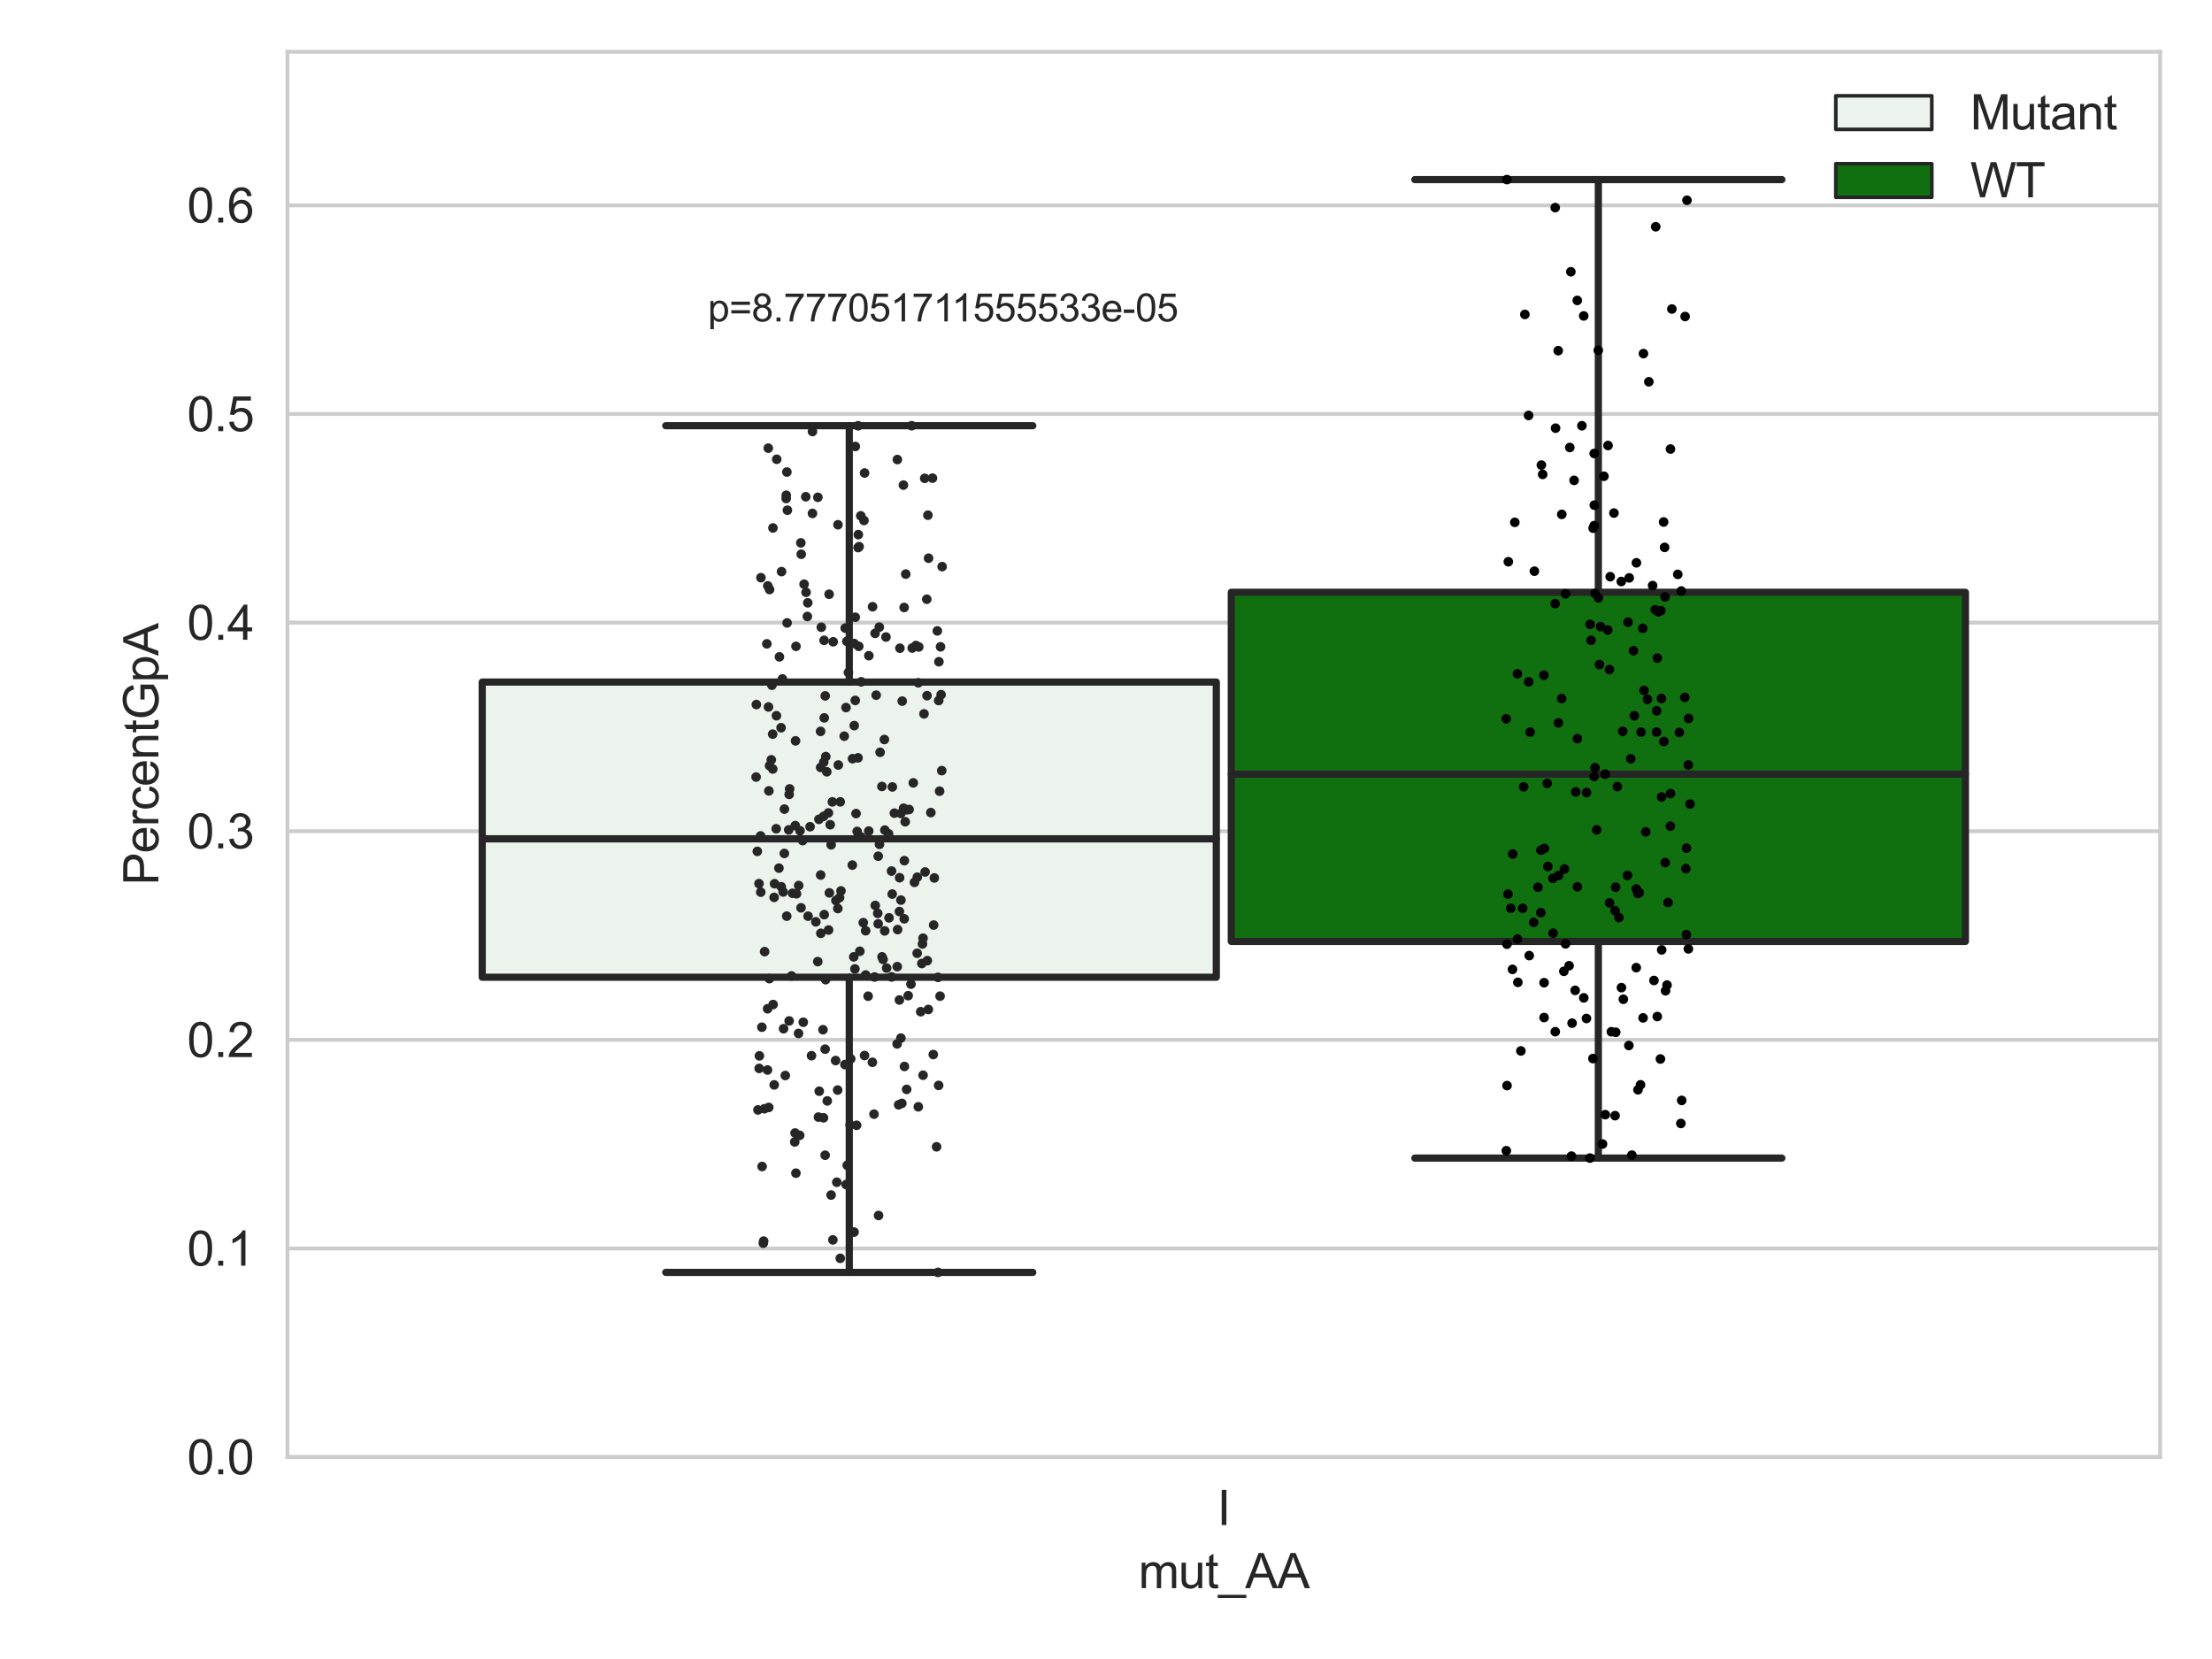 <?xml version="1.0" encoding="utf-8" standalone="no"?>
<!DOCTYPE svg PUBLIC "-//W3C//DTD SVG 1.1//EN"
  "http://www.w3.org/Graphics/SVG/1.1/DTD/svg11.dtd">
<svg xmlns:xlink="http://www.w3.org/1999/xlink" width="460.8pt" height="345.6pt" viewBox="0 0 460.8 345.6" xmlns="http://www.w3.org/2000/svg" version="1.1">
 <defs>
  <style type="text/css">*{stroke-linejoin: round; stroke-linecap: butt}</style>
 </defs>
 <g id="figure_1">
  <g id="patch_1">
   <path d="M 0 345.6 
L 460.8 345.6 
L 460.8 0 
L 0 0 
z
" style="fill: #ffffff"/>
  </g>
  <g id="axes_1">
   <g id="patch_2">
    <path d="M 59.881 303.539 
L 450 303.539 
L 450 10.8 
L 59.881 10.8 
z
" style="fill: #ffffff"/>
   </g>
   <g id="matplotlib.axis_1">
    <g id="xtick_1">
     <g id="text_1">
      <!-- I -->
      <g style="fill: #262626" transform="translate(253.552 317.697)scale(0.1 -0.1)">
       <defs>
        <path id="ArialMT-49" d="M 597 0 
L 597 4581 
L 1203 4581 
L 1203 0 
L 597 0 
z
" transform="scale(0.016)"/>
       </defs>
       <use xlink:href="#ArialMT-49"/>
      </g>
     </g>
    </g>
    <g id="text_2">
     <!-- mut_AA -->
     <g style="fill: #262626" transform="translate(237.155 330.842)scale(0.1 -0.1)">
      <defs>
       <path id="ArialMT-6d" d="M 422 0 
L 422 3319 
L 925 3319 
L 925 2853 
Q 1081 3097 1340 3245 
Q 1600 3394 1931 3394 
Q 2300 3394 2536 3241 
Q 2772 3088 2869 2813 
Q 3263 3394 3894 3394 
Q 4388 3394 4653 3120 
Q 4919 2847 4919 2278 
L 4919 0 
L 4359 0 
L 4359 2091 
Q 4359 2428 4304 2576 
Q 4250 2725 4106 2815 
Q 3963 2906 3769 2906 
Q 3419 2906 3187 2673 
Q 2956 2441 2956 1928 
L 2956 0 
L 2394 0 
L 2394 2156 
Q 2394 2531 2256 2718 
Q 2119 2906 1806 2906 
Q 1569 2906 1367 2781 
Q 1166 2656 1075 2415 
Q 984 2175 984 1722 
L 984 0 
L 422 0 
z
" transform="scale(0.016)"/>
       <path id="ArialMT-75" d="M 2597 0 
L 2597 488 
Q 2209 -75 1544 -75 
Q 1250 -75 995 37 
Q 741 150 617 320 
Q 494 491 444 738 
Q 409 903 409 1263 
L 409 3319 
L 972 3319 
L 972 1478 
Q 972 1038 1006 884 
Q 1059 663 1231 536 
Q 1403 409 1656 409 
Q 1909 409 2131 539 
Q 2353 669 2445 892 
Q 2538 1116 2538 1541 
L 2538 3319 
L 3100 3319 
L 3100 0 
L 2597 0 
z
" transform="scale(0.016)"/>
       <path id="ArialMT-74" d="M 1650 503 
L 1731 6 
Q 1494 -44 1306 -44 
Q 1000 -44 831 53 
Q 663 150 594 308 
Q 525 466 525 972 
L 525 2881 
L 113 2881 
L 113 3319 
L 525 3319 
L 525 4141 
L 1084 4478 
L 1084 3319 
L 1650 3319 
L 1650 2881 
L 1084 2881 
L 1084 941 
Q 1084 700 1114 631 
Q 1144 563 1211 522 
Q 1278 481 1403 481 
Q 1497 481 1650 503 
z
" transform="scale(0.016)"/>
       <path id="ArialMT-5f" d="M -97 -1272 
L -97 -866 
L 3631 -866 
L 3631 -1272 
L -97 -1272 
z
" transform="scale(0.016)"/>
       <path id="ArialMT-41" d="M -9 0 
L 1750 4581 
L 2403 4581 
L 4278 0 
L 3588 0 
L 3053 1388 
L 1138 1388 
L 634 0 
L -9 0 
z
M 1313 1881 
L 2866 1881 
L 2388 3150 
Q 2169 3728 2063 4100 
Q 1975 3659 1816 3225 
L 1313 1881 
z
" transform="scale(0.016)"/>
      </defs>
      <use xlink:href="#ArialMT-6d"/>
      <use xlink:href="#ArialMT-75" x="83.301"/>
      <use xlink:href="#ArialMT-74" x="138.916"/>
      <use xlink:href="#ArialMT-5f" x="166.699"/>
      <use xlink:href="#ArialMT-41" x="222.314"/>
      <use xlink:href="#ArialMT-41" x="289.014"/>
     </g>
    </g>
   </g>
   <g id="matplotlib.axis_2">
    <g id="ytick_1">
     <g id="line2d_1">
      <path d="M 59.881 303.539 
L 450 303.539 
" clip-path="url(#pdadaf7b934)" style="fill: none; stroke: #cccccc; stroke-width: 0.8; stroke-linecap: round"/>
     </g>
     <g id="text_3">
      <!-- 0.0 -->
      <g style="fill: #262626" transform="translate(38.981 307.118)scale(0.1 -0.1)">
       <defs>
        <path id="ArialMT-30" d="M 266 2259 
Q 266 3072 433 3567 
Q 600 4063 929 4331 
Q 1259 4600 1759 4600 
Q 2128 4600 2406 4451 
Q 2684 4303 2865 4023 
Q 3047 3744 3150 3342 
Q 3253 2941 3253 2259 
Q 3253 1453 3087 958 
Q 2922 463 2592 192 
Q 2263 -78 1759 -78 
Q 1097 -78 719 397 
Q 266 969 266 2259 
z
M 844 2259 
Q 844 1131 1108 757 
Q 1372 384 1759 384 
Q 2147 384 2411 759 
Q 2675 1134 2675 2259 
Q 2675 3391 2411 3762 
Q 2147 4134 1753 4134 
Q 1366 4134 1134 3806 
Q 844 3388 844 2259 
z
" transform="scale(0.016)"/>
        <path id="ArialMT-2e" d="M 581 0 
L 581 641 
L 1222 641 
L 1222 0 
L 581 0 
z
" transform="scale(0.016)"/>
       </defs>
       <use xlink:href="#ArialMT-30"/>
       <use xlink:href="#ArialMT-2e" x="55.615"/>
       <use xlink:href="#ArialMT-30" x="83.398"/>
      </g>
     </g>
    </g>
    <g id="ytick_2">
     <g id="line2d_2">
      <path d="M 59.881 260.079 
L 450 260.079 
" clip-path="url(#pdadaf7b934)" style="fill: none; stroke: #cccccc; stroke-width: 0.8; stroke-linecap: round"/>
     </g>
     <g id="text_4">
      <!-- 0.1 -->
      <g style="fill: #262626" transform="translate(38.981 263.658)scale(0.1 -0.1)">
       <defs>
        <path id="ArialMT-31" d="M 2384 0 
L 1822 0 
L 1822 3584 
Q 1619 3391 1289 3197 
Q 959 3003 697 2906 
L 697 3450 
Q 1169 3672 1522 3987 
Q 1875 4303 2022 4600 
L 2384 4600 
L 2384 0 
z
" transform="scale(0.016)"/>
       </defs>
       <use xlink:href="#ArialMT-30"/>
       <use xlink:href="#ArialMT-2e" x="55.615"/>
       <use xlink:href="#ArialMT-31" x="83.398"/>
      </g>
     </g>
    </g>
    <g id="ytick_3">
     <g id="line2d_3">
      <path d="M 59.881 216.62 
L 450 216.62 
" clip-path="url(#pdadaf7b934)" style="fill: none; stroke: #cccccc; stroke-width: 0.8; stroke-linecap: round"/>
     </g>
     <g id="text_5">
      <!-- 0.2 -->
      <g style="fill: #262626" transform="translate(38.981 220.198)scale(0.1 -0.1)">
       <defs>
        <path id="ArialMT-32" d="M 3222 541 
L 3222 0 
L 194 0 
Q 188 203 259 391 
Q 375 700 629 1000 
Q 884 1300 1366 1694 
Q 2113 2306 2375 2664 
Q 2638 3022 2638 3341 
Q 2638 3675 2398 3904 
Q 2159 4134 1775 4134 
Q 1369 4134 1125 3890 
Q 881 3647 878 3216 
L 300 3275 
Q 359 3922 746 4261 
Q 1134 4600 1788 4600 
Q 2447 4600 2831 4234 
Q 3216 3869 3216 3328 
Q 3216 3053 3103 2787 
Q 2991 2522 2730 2228 
Q 2469 1934 1863 1422 
Q 1356 997 1212 845 
Q 1069 694 975 541 
L 3222 541 
z
" transform="scale(0.016)"/>
       </defs>
       <use xlink:href="#ArialMT-30"/>
       <use xlink:href="#ArialMT-2e" x="55.615"/>
       <use xlink:href="#ArialMT-32" x="83.398"/>
      </g>
     </g>
    </g>
    <g id="ytick_4">
     <g id="line2d_4">
      <path d="M 59.881 173.16 
L 450 173.16 
" clip-path="url(#pdadaf7b934)" style="fill: none; stroke: #cccccc; stroke-width: 0.8; stroke-linecap: round"/>
     </g>
     <g id="text_6">
      <!-- 0.3 -->
      <g style="fill: #262626" transform="translate(38.981 176.739)scale(0.1 -0.1)">
       <defs>
        <path id="ArialMT-33" d="M 269 1209 
L 831 1284 
Q 928 806 1161 595 
Q 1394 384 1728 384 
Q 2125 384 2398 659 
Q 2672 934 2672 1341 
Q 2672 1728 2419 1979 
Q 2166 2231 1775 2231 
Q 1616 2231 1378 2169 
L 1441 2663 
Q 1497 2656 1531 2656 
Q 1891 2656 2178 2843 
Q 2466 3031 2466 3422 
Q 2466 3731 2256 3934 
Q 2047 4138 1716 4138 
Q 1388 4138 1169 3931 
Q 950 3725 888 3313 
L 325 3413 
Q 428 3978 793 4289 
Q 1159 4600 1703 4600 
Q 2078 4600 2393 4439 
Q 2709 4278 2876 4000 
Q 3044 3722 3044 3409 
Q 3044 3113 2884 2869 
Q 2725 2625 2413 2481 
Q 2819 2388 3044 2092 
Q 3269 1797 3269 1353 
Q 3269 753 2831 336 
Q 2394 -81 1725 -81 
Q 1122 -81 723 278 
Q 325 638 269 1209 
z
" transform="scale(0.016)"/>
       </defs>
       <use xlink:href="#ArialMT-30"/>
       <use xlink:href="#ArialMT-2e" x="55.615"/>
       <use xlink:href="#ArialMT-33" x="83.398"/>
      </g>
     </g>
    </g>
    <g id="ytick_5">
     <g id="line2d_5">
      <path d="M 59.881 129.7 
L 450 129.7 
" clip-path="url(#pdadaf7b934)" style="fill: none; stroke: #cccccc; stroke-width: 0.8; stroke-linecap: round"/>
     </g>
     <g id="text_7">
      <!-- 0.4 -->
      <g style="fill: #262626" transform="translate(38.981 133.279)scale(0.1 -0.1)">
       <defs>
        <path id="ArialMT-34" d="M 2069 0 
L 2069 1097 
L 81 1097 
L 81 1613 
L 2172 4581 
L 2631 4581 
L 2631 1613 
L 3250 1613 
L 3250 1097 
L 2631 1097 
L 2631 0 
L 2069 0 
z
M 2069 1613 
L 2069 3678 
L 634 1613 
L 2069 1613 
z
" transform="scale(0.016)"/>
       </defs>
       <use xlink:href="#ArialMT-30"/>
       <use xlink:href="#ArialMT-2e" x="55.615"/>
       <use xlink:href="#ArialMT-34" x="83.398"/>
      </g>
     </g>
    </g>
    <g id="ytick_6">
     <g id="line2d_6">
      <path d="M 59.881 86.241 
L 450 86.241 
" clip-path="url(#pdadaf7b934)" style="fill: none; stroke: #cccccc; stroke-width: 0.8; stroke-linecap: round"/>
     </g>
     <g id="text_8">
      <!-- 0.5 -->
      <g style="fill: #262626" transform="translate(38.981 89.82)scale(0.1 -0.1)">
       <defs>
        <path id="ArialMT-35" d="M 266 1200 
L 856 1250 
Q 922 819 1161 601 
Q 1400 384 1738 384 
Q 2144 384 2425 690 
Q 2706 997 2706 1503 
Q 2706 1984 2436 2262 
Q 2166 2541 1728 2541 
Q 1456 2541 1237 2417 
Q 1019 2294 894 2097 
L 366 2166 
L 809 4519 
L 3088 4519 
L 3088 3981 
L 1259 3981 
L 1013 2750 
Q 1425 3038 1878 3038 
Q 2478 3038 2890 2622 
Q 3303 2206 3303 1553 
Q 3303 931 2941 478 
Q 2500 -78 1738 -78 
Q 1113 -78 717 272 
Q 322 622 266 1200 
z
" transform="scale(0.016)"/>
       </defs>
       <use xlink:href="#ArialMT-30"/>
       <use xlink:href="#ArialMT-2e" x="55.615"/>
       <use xlink:href="#ArialMT-35" x="83.398"/>
      </g>
     </g>
    </g>
    <g id="ytick_7">
     <g id="line2d_7">
      <path d="M 59.881 42.781 
L 450 42.781 
" clip-path="url(#pdadaf7b934)" style="fill: none; stroke: #cccccc; stroke-width: 0.8; stroke-linecap: round"/>
     </g>
     <g id="text_9">
      <!-- 0.6 -->
      <g style="fill: #262626" transform="translate(38.981 46.36)scale(0.1 -0.1)">
       <defs>
        <path id="ArialMT-36" d="M 3184 3459 
L 2625 3416 
Q 2550 3747 2413 3897 
Q 2184 4138 1850 4138 
Q 1581 4138 1378 3988 
Q 1113 3794 959 3422 
Q 806 3050 800 2363 
Q 1003 2672 1297 2822 
Q 1591 2972 1913 2972 
Q 2475 2972 2870 2558 
Q 3266 2144 3266 1488 
Q 3266 1056 3080 686 
Q 2894 316 2569 119 
Q 2244 -78 1831 -78 
Q 1128 -78 684 439 
Q 241 956 241 2144 
Q 241 3472 731 4075 
Q 1159 4600 1884 4600 
Q 2425 4600 2770 4297 
Q 3116 3994 3184 3459 
z
M 888 1484 
Q 888 1194 1011 928 
Q 1134 663 1356 523 
Q 1578 384 1822 384 
Q 2178 384 2434 671 
Q 2691 959 2691 1453 
Q 2691 1928 2437 2201 
Q 2184 2475 1800 2475 
Q 1419 2475 1153 2201 
Q 888 1928 888 1484 
z
" transform="scale(0.016)"/>
       </defs>
       <use xlink:href="#ArialMT-30"/>
       <use xlink:href="#ArialMT-2e" x="55.615"/>
       <use xlink:href="#ArialMT-36" x="83.398"/>
      </g>
     </g>
    </g>
    <g id="text_10">
     <!-- PercentGpA -->
     <g style="fill: #262626" transform="translate(32.994 184.405)rotate(-90)scale(0.1 -0.1)">
      <defs>
       <path id="ArialMT-50" d="M 494 0 
L 494 4581 
L 2222 4581 
Q 2678 4581 2919 4538 
Q 3256 4481 3484 4323 
Q 3713 4166 3852 3881 
Q 3991 3597 3991 3256 
Q 3991 2672 3619 2267 
Q 3247 1863 2275 1863 
L 1100 1863 
L 1100 0 
L 494 0 
z
M 1100 2403 
L 2284 2403 
Q 2872 2403 3119 2622 
Q 3366 2841 3366 3238 
Q 3366 3525 3220 3729 
Q 3075 3934 2838 4000 
Q 2684 4041 2272 4041 
L 1100 4041 
L 1100 2403 
z
" transform="scale(0.016)"/>
       <path id="ArialMT-65" d="M 2694 1069 
L 3275 997 
Q 3138 488 2766 206 
Q 2394 -75 1816 -75 
Q 1088 -75 661 373 
Q 234 822 234 1631 
Q 234 2469 665 2931 
Q 1097 3394 1784 3394 
Q 2450 3394 2872 2941 
Q 3294 2488 3294 1666 
Q 3294 1616 3291 1516 
L 816 1516 
Q 847 969 1125 678 
Q 1403 388 1819 388 
Q 2128 388 2347 550 
Q 2566 713 2694 1069 
z
M 847 1978 
L 2700 1978 
Q 2663 2397 2488 2606 
Q 2219 2931 1791 2931 
Q 1403 2931 1139 2672 
Q 875 2413 847 1978 
z
" transform="scale(0.016)"/>
       <path id="ArialMT-72" d="M 416 0 
L 416 3319 
L 922 3319 
L 922 2816 
Q 1116 3169 1280 3281 
Q 1444 3394 1641 3394 
Q 1925 3394 2219 3213 
L 2025 2691 
Q 1819 2813 1613 2813 
Q 1428 2813 1281 2702 
Q 1134 2591 1072 2394 
Q 978 2094 978 1738 
L 978 0 
L 416 0 
z
" transform="scale(0.016)"/>
       <path id="ArialMT-63" d="M 2588 1216 
L 3141 1144 
Q 3050 572 2676 248 
Q 2303 -75 1759 -75 
Q 1078 -75 664 370 
Q 250 816 250 1647 
Q 250 2184 428 2587 
Q 606 2991 970 3192 
Q 1334 3394 1763 3394 
Q 2303 3394 2647 3120 
Q 2991 2847 3088 2344 
L 2541 2259 
Q 2463 2594 2264 2762 
Q 2066 2931 1784 2931 
Q 1359 2931 1093 2626 
Q 828 2322 828 1663 
Q 828 994 1084 691 
Q 1341 388 1753 388 
Q 2084 388 2306 591 
Q 2528 794 2588 1216 
z
" transform="scale(0.016)"/>
       <path id="ArialMT-6e" d="M 422 0 
L 422 3319 
L 928 3319 
L 928 2847 
Q 1294 3394 1984 3394 
Q 2284 3394 2536 3286 
Q 2788 3178 2913 3003 
Q 3038 2828 3088 2588 
Q 3119 2431 3119 2041 
L 3119 0 
L 2556 0 
L 2556 2019 
Q 2556 2363 2490 2533 
Q 2425 2703 2258 2804 
Q 2091 2906 1866 2906 
Q 1506 2906 1245 2678 
Q 984 2450 984 1813 
L 984 0 
L 422 0 
z
" transform="scale(0.016)"/>
       <path id="ArialMT-47" d="M 2638 1797 
L 2638 2334 
L 4578 2338 
L 4578 638 
Q 4131 281 3656 101 
Q 3181 -78 2681 -78 
Q 2006 -78 1454 211 
Q 903 500 622 1047 
Q 341 1594 341 2269 
Q 341 2938 620 3517 
Q 900 4097 1425 4378 
Q 1950 4659 2634 4659 
Q 3131 4659 3532 4498 
Q 3934 4338 4162 4050 
Q 4391 3763 4509 3300 
L 3963 3150 
Q 3859 3500 3706 3700 
Q 3553 3900 3268 4020 
Q 2984 4141 2638 4141 
Q 2222 4141 1919 4014 
Q 1616 3888 1430 3681 
Q 1244 3475 1141 3228 
Q 966 2803 966 2306 
Q 966 1694 1177 1281 
Q 1388 869 1791 669 
Q 2194 469 2647 469 
Q 3041 469 3416 620 
Q 3791 772 3984 944 
L 3984 1797 
L 2638 1797 
z
" transform="scale(0.016)"/>
       <path id="ArialMT-70" d="M 422 -1272 
L 422 3319 
L 934 3319 
L 934 2888 
Q 1116 3141 1344 3267 
Q 1572 3394 1897 3394 
Q 2322 3394 2647 3175 
Q 2972 2956 3137 2557 
Q 3303 2159 3303 1684 
Q 3303 1175 3120 767 
Q 2938 359 2589 142 
Q 2241 -75 1856 -75 
Q 1575 -75 1351 44 
Q 1128 163 984 344 
L 984 -1272 
L 422 -1272 
z
M 931 1641 
Q 931 1000 1190 694 
Q 1450 388 1819 388 
Q 2194 388 2461 705 
Q 2728 1022 2728 1688 
Q 2728 2322 2467 2637 
Q 2206 2953 1844 2953 
Q 1484 2953 1207 2617 
Q 931 2281 931 1641 
z
" transform="scale(0.016)"/>
      </defs>
      <use xlink:href="#ArialMT-50"/>
      <use xlink:href="#ArialMT-65" x="66.699"/>
      <use xlink:href="#ArialMT-72" x="122.314"/>
      <use xlink:href="#ArialMT-63" x="155.615"/>
      <use xlink:href="#ArialMT-65" x="205.615"/>
      <use xlink:href="#ArialMT-6e" x="261.23"/>
      <use xlink:href="#ArialMT-74" x="316.846"/>
      <use xlink:href="#ArialMT-47" x="344.629"/>
      <use xlink:href="#ArialMT-70" x="422.412"/>
      <use xlink:href="#ArialMT-41" x="478.027"/>
     </g>
    </g>
   </g>
   <g id="patch_3">
    <path d="M 100.454 203.581 
L 253.38 203.581 
L 253.38 142.087 
L 100.454 142.087 
L 100.454 203.581 
z
" clip-path="url(#pdadaf7b934)" style="fill: #ecf2ec; stroke: #262626; stroke-width: 1.5; stroke-linejoin: miter"/>
   </g>
   <g id="patch_4">
    <path d="M 256.501 196.116 
L 409.428 196.116 
L 409.428 123.385 
L 256.501 123.385 
L 256.501 196.116 
z
" clip-path="url(#pdadaf7b934)" style="fill: #107010; stroke: #262626; stroke-width: 1.5; stroke-linejoin: miter"/>
   </g>
   <g id="patch_5">
    <path d="M 254.941 303.539 
L 254.941 303.539 
L 254.941 303.539 
L 254.941 303.539 
z
" clip-path="url(#pdadaf7b934)" style="fill: #ecf2ec; stroke: #262626; stroke-width: 0.75; stroke-linejoin: miter"/>
   </g>
   <g id="patch_6">
    <path d="M 254.941 303.539 
L 254.941 303.539 
L 254.941 303.539 
L 254.941 303.539 
z
" clip-path="url(#pdadaf7b934)" style="fill: #107010; stroke: #262626; stroke-width: 0.75; stroke-linejoin: miter"/>
   </g>
   <g id="PathCollection_1"/>
   <g id="PathCollection_2"/>
   <g id="line2d_8">
    <path d="M 176.917 203.581 
L 176.917 265.059 
" clip-path="url(#pdadaf7b934)" style="fill: none; stroke: #262626; stroke-width: 1.5; stroke-linecap: round"/>
   </g>
   <g id="line2d_9">
    <path d="M 176.917 142.087 
L 176.917 88.686 
" clip-path="url(#pdadaf7b934)" style="fill: none; stroke: #262626; stroke-width: 1.5; stroke-linecap: round"/>
   </g>
   <g id="line2d_10">
    <path d="M 138.685 265.059 
L 215.149 265.059 
" clip-path="url(#pdadaf7b934)" style="fill: none; stroke: #262626; stroke-width: 1.5; stroke-linecap: round"/>
   </g>
   <g id="line2d_11">
    <path d="M 138.685 88.686 
L 215.149 88.686 
" clip-path="url(#pdadaf7b934)" style="fill: none; stroke: #262626; stroke-width: 1.5; stroke-linecap: round"/>
   </g>
   <g id="line2d_12"/>
   <g id="line2d_13">
    <path d="M 332.964 196.116 
L 332.964 241.252 
" clip-path="url(#pdadaf7b934)" style="fill: none; stroke: #262626; stroke-width: 1.5; stroke-linecap: round"/>
   </g>
   <g id="line2d_14">
    <path d="M 332.964 123.385 
L 332.964 37.413 
" clip-path="url(#pdadaf7b934)" style="fill: none; stroke: #262626; stroke-width: 1.5; stroke-linecap: round"/>
   </g>
   <g id="line2d_15">
    <path d="M 294.733 241.252 
L 371.196 241.252 
" clip-path="url(#pdadaf7b934)" style="fill: none; stroke: #262626; stroke-width: 1.5; stroke-linecap: round"/>
   </g>
   <g id="line2d_16">
    <path d="M 294.733 37.413 
L 371.196 37.413 
" clip-path="url(#pdadaf7b934)" style="fill: none; stroke: #262626; stroke-width: 1.5; stroke-linecap: round"/>
   </g>
   <g id="line2d_17"/>
   <g id="line2d_18">
    <path d="M 100.454 174.741 
L 253.38 174.741 
" clip-path="url(#pdadaf7b934)" style="fill: none; stroke: #262626; stroke-width: 1.5; stroke-linecap: round"/>
   </g>
   <g id="line2d_19">
    <path d="M 256.501 161.266 
L 409.428 161.266 
" clip-path="url(#pdadaf7b934)" style="fill: none; stroke: #262626; stroke-width: 1.5; stroke-linecap: round"/>
   </g>
   <g id="patch_7">
    <path d="M 59.881 303.539 
L 59.881 10.8 
" style="fill: none; stroke: #cccccc; stroke-width: 0.8; stroke-linejoin: miter; stroke-linecap: square"/>
   </g>
   <g id="patch_8">
    <path d="M 450 303.539 
L 450 10.8 
" style="fill: none; stroke: #cccccc; stroke-width: 0.8; stroke-linejoin: miter; stroke-linecap: square"/>
   </g>
   <g id="patch_9">
    <path d="M 59.881 303.539 
L 450 303.539 
" style="fill: none; stroke: #cccccc; stroke-width: 0.8; stroke-linejoin: miter; stroke-linecap: square"/>
   </g>
   <g id="patch_10">
    <path d="M 59.881 10.8 
L 450 10.8 
" style="fill: none; stroke: #cccccc; stroke-width: 0.8; stroke-linejoin: miter; stroke-linecap: square"/>
   </g>
   <g id="PathCollection_3">
    <defs>
     <path id="C0_0_bae6ec05c4" d="M 0 1 
C 0.265 1 0.52 0.895 0.707 0.707 
C 0.895 0.52 1 0.265 1 -0 
C 1 -0.265 0.895 -0.52 0.707 -0.707 
C 0.52 -0.895 0.265 -1 0 -1 
C -0.265 -1 -0.52 -0.895 -0.707 -0.707 
C -0.895 -0.52 -1 -0.265 -1 0 
C -1 0.265 -0.895 0.52 -0.707 0.707 
C -0.52 0.895 -0.265 1 0 1 
z
"/>
    </defs>
    <g clip-path="url(#pdadaf7b934)">
     <use xlink:href="#C0_0_bae6ec05c4" x="178.758" y="88.693" style="fill: #262626"/>
    </g>
    <g clip-path="url(#pdadaf7b934)">
     <use xlink:href="#C0_0_bae6ec05c4" x="176.492" y="242.754" style="fill: #262626"/>
    </g>
    <g clip-path="url(#pdadaf7b934)">
     <use xlink:href="#C0_0_bae6ec05c4" x="160.807" y="142.749" style="fill: #262626"/>
    </g>
    <g clip-path="url(#pdadaf7b934)">
     <use xlink:href="#C0_0_bae6ec05c4" x="183.345" y="156.715" style="fill: #262626"/>
    </g>
    <g clip-path="url(#pdadaf7b934)">
     <use xlink:href="#C0_0_bae6ec05c4" x="172.57" y="169.348" style="fill: #262626"/>
    </g>
    <g clip-path="url(#pdadaf7b934)">
     <use xlink:href="#C0_0_bae6ec05c4" x="186.317" y="169.399" style="fill: #262626"/>
    </g>
    <g clip-path="url(#pdadaf7b934)">
     <use xlink:href="#C0_0_bae6ec05c4" x="187.673" y="216.252" style="fill: #262626"/>
    </g>
    <g clip-path="url(#pdadaf7b934)">
     <use xlink:href="#C0_0_bae6ec05c4" x="158.197" y="219.952" style="fill: #262626"/>
    </g>
    <g clip-path="url(#pdadaf7b934)">
     <use xlink:href="#C0_0_bae6ec05c4" x="164.033" y="106.289" style="fill: #262626"/>
    </g>
    <g clip-path="url(#pdadaf7b934)">
     <use xlink:href="#C0_0_bae6ec05c4" x="177.852" y="199.33" style="fill: #262626"/>
    </g>
    <g clip-path="url(#pdadaf7b934)">
     <use xlink:href="#C0_0_bae6ec05c4" x="179.834" y="192.205" style="fill: #262626"/>
    </g>
    <g clip-path="url(#pdadaf7b934)">
     <use xlink:href="#C0_0_bae6ec05c4" x="161.281" y="226.001" style="fill: #262626"/>
    </g>
    <g clip-path="url(#pdadaf7b934)">
     <use xlink:href="#C0_0_bae6ec05c4" x="192.716" y="181.648" style="fill: #262626"/>
    </g>
    <g clip-path="url(#pdadaf7b934)">
     <use xlink:href="#C0_0_bae6ec05c4" x="164.895" y="203.314" style="fill: #262626"/>
    </g>
    <g clip-path="url(#pdadaf7b934)">
     <use xlink:href="#C0_0_bae6ec05c4" x="170.378" y="103.597" style="fill: #262626"/>
    </g>
    <g clip-path="url(#pdadaf7b934)">
     <use xlink:href="#C0_0_bae6ec05c4" x="161.353" y="184.099" style="fill: #262626"/>
    </g>
    <g clip-path="url(#pdadaf7b934)">
     <use xlink:href="#C0_0_bae6ec05c4" x="190.255" y="163.087" style="fill: #262626"/>
    </g>
    <g clip-path="url(#pdadaf7b934)">
     <use xlink:href="#C0_0_bae6ec05c4" x="173.142" y="175.989" style="fill: #262626"/>
    </g>
    <g clip-path="url(#pdadaf7b934)">
     <use xlink:href="#C0_0_bae6ec05c4" x="172.336" y="229.342" style="fill: #262626"/>
    </g>
    <g clip-path="url(#pdadaf7b934)">
     <use xlink:href="#C0_0_bae6ec05c4" x="165.724" y="154.334" style="fill: #262626"/>
    </g>
    <g clip-path="url(#pdadaf7b934)">
     <use xlink:href="#C0_0_bae6ec05c4" x="188.685" y="119.594" style="fill: #262626"/>
    </g>
    <g clip-path="url(#pdadaf7b934)">
     <use xlink:href="#C0_0_bae6ec05c4" x="168.755" y="172.222" style="fill: #262626"/>
    </g>
    <g clip-path="url(#pdadaf7b934)">
     <use xlink:href="#C0_0_bae6ec05c4" x="182.072" y="232.098" style="fill: #262626"/>
    </g>
    <g clip-path="url(#pdadaf7b934)">
     <use xlink:href="#C0_0_bae6ec05c4" x="175.036" y="167.038" style="fill: #262626"/>
    </g>
    <g clip-path="url(#pdadaf7b934)">
     <use xlink:href="#C0_0_bae6ec05c4" x="188.233" y="168.368" style="fill: #262626"/>
    </g>
    <g clip-path="url(#pdadaf7b934)">
     <use xlink:href="#C0_0_bae6ec05c4" x="182.3" y="131.934" style="fill: #262626"/>
    </g>
    <g clip-path="url(#pdadaf7b934)">
     <use xlink:href="#C0_0_bae6ec05c4" x="159.752" y="134.123" style="fill: #262626"/>
    </g>
    <g clip-path="url(#pdadaf7b934)">
     <use xlink:href="#C0_0_bae6ec05c4" x="189.771" y="205.024" style="fill: #262626"/>
    </g>
    <g clip-path="url(#pdadaf7b934)">
     <use xlink:href="#C0_0_bae6ec05c4" x="195.263" y="131.426" style="fill: #262626"/>
    </g>
    <g clip-path="url(#pdadaf7b934)">
     <use xlink:href="#C0_0_bae6ec05c4" x="168.186" y="128.428" style="fill: #262626"/>
    </g>
    <g clip-path="url(#pdadaf7b934)">
     <use xlink:href="#C0_0_bae6ec05c4" x="191.061" y="198.582" style="fill: #262626"/>
    </g>
    <g clip-path="url(#pdadaf7b934)">
     <use xlink:href="#C0_0_bae6ec05c4" x="191.095" y="182.736" style="fill: #262626"/>
    </g>
    <g clip-path="url(#pdadaf7b934)">
     <use xlink:href="#C0_0_bae6ec05c4" x="179.404" y="142.036" style="fill: #262626"/>
    </g>
    <g clip-path="url(#pdadaf7b934)">
     <use xlink:href="#C0_0_bae6ec05c4" x="182.849" y="190.265" style="fill: #262626"/>
    </g>
    <g clip-path="url(#pdadaf7b934)">
     <use xlink:href="#C0_0_bae6ec05c4" x="187.678" y="187.505" style="fill: #262626"/>
    </g>
    <g clip-path="url(#pdadaf7b934)">
     <use xlink:href="#C0_0_bae6ec05c4" x="174.564" y="109.316" style="fill: #262626"/>
    </g>
    <g clip-path="url(#pdadaf7b934)">
     <use xlink:href="#C0_0_bae6ec05c4" x="186.938" y="95.735" style="fill: #262626"/>
    </g>
    <g clip-path="url(#pdadaf7b934)">
     <use xlink:href="#C0_0_bae6ec05c4" x="193.911" y="169.276" style="fill: #262626"/>
    </g>
    <g clip-path="url(#pdadaf7b934)">
     <use xlink:href="#C0_0_bae6ec05c4" x="168.333" y="190.855" style="fill: #262626"/>
    </g>
    <g clip-path="url(#pdadaf7b934)">
     <use xlink:href="#C0_0_bae6ec05c4" x="180.975" y="173.127" style="fill: #262626"/>
    </g>
    <g clip-path="url(#pdadaf7b934)">
     <use xlink:href="#C0_0_bae6ec05c4" x="174.895" y="187.006" style="fill: #262626"/>
    </g>
    <g clip-path="url(#pdadaf7b934)">
     <use xlink:href="#C0_0_bae6ec05c4" x="169.05" y="219.915" style="fill: #262626"/>
    </g>
    <g clip-path="url(#pdadaf7b934)">
     <use xlink:href="#C0_0_bae6ec05c4" x="185.889" y="163.932" style="fill: #262626"/>
    </g>
    <g clip-path="url(#pdadaf7b934)">
     <use xlink:href="#C0_0_bae6ec05c4" x="161.807" y="95.68" style="fill: #262626"/>
    </g>
    <g clip-path="url(#pdadaf7b934)">
     <use xlink:href="#C0_0_bae6ec05c4" x="163.591" y="224.05" style="fill: #262626"/>
    </g>
    <g clip-path="url(#pdadaf7b934)">
     <use xlink:href="#C0_0_bae6ec05c4" x="191.302" y="230.567" style="fill: #262626"/>
    </g>
    <g clip-path="url(#pdadaf7b934)">
     <use xlink:href="#C0_0_bae6ec05c4" x="177.599" y="158.052" style="fill: #262626"/>
    </g>
    <g clip-path="url(#pdadaf7b934)">
     <use xlink:href="#C0_0_bae6ec05c4" x="175.87" y="153.36" style="fill: #262626"/>
    </g>
    <g clip-path="url(#pdadaf7b934)">
     <use xlink:href="#C0_0_bae6ec05c4" x="173.393" y="167.041" style="fill: #262626"/>
    </g>
    <g clip-path="url(#pdadaf7b934)">
     <use xlink:href="#C0_0_bae6ec05c4" x="193.176" y="200.125" style="fill: #262626"/>
    </g>
    <g clip-path="url(#pdadaf7b934)">
     <use xlink:href="#C0_0_bae6ec05c4" x="192.028" y="200.713" style="fill: #262626"/>
    </g>
    <g clip-path="url(#pdadaf7b934)">
     <use xlink:href="#C0_0_bae6ec05c4" x="180.103" y="219.884" style="fill: #262626"/>
    </g>
    <g clip-path="url(#pdadaf7b934)">
     <use xlink:href="#C0_0_bae6ec05c4" x="162.37" y="136.833" style="fill: #262626"/>
    </g>
    <g clip-path="url(#pdadaf7b934)">
     <use xlink:href="#C0_0_bae6ec05c4" x="172.951" y="171.803" style="fill: #262626"/>
    </g>
    <g clip-path="url(#pdadaf7b934)">
     <use xlink:href="#C0_0_bae6ec05c4" x="175.045" y="262.13" style="fill: #262626"/>
    </g>
    <g clip-path="url(#pdadaf7b934)">
     <use xlink:href="#C0_0_bae6ec05c4" x="182.523" y="144.816" style="fill: #262626"/>
    </g>
    <g clip-path="url(#pdadaf7b934)">
     <use xlink:href="#C0_0_bae6ec05c4" x="166.38" y="184.473" style="fill: #262626"/>
    </g>
    <g clip-path="url(#pdadaf7b934)">
     <use xlink:href="#C0_0_bae6ec05c4" x="159.903" y="210.144" style="fill: #262626"/>
    </g>
    <g clip-path="url(#pdadaf7b934)">
     <use xlink:href="#C0_0_bae6ec05c4" x="160.316" y="122.809" style="fill: #262626"/>
    </g>
    <g clip-path="url(#pdadaf7b934)">
     <use xlink:href="#C0_0_bae6ec05c4" x="191.396" y="134.771" style="fill: #262626"/>
    </g>
    <g clip-path="url(#pdadaf7b934)">
     <use xlink:href="#C0_0_bae6ec05c4" x="170.662" y="227.321" style="fill: #262626"/>
    </g>
    <g clip-path="url(#pdadaf7b934)">
     <use xlink:href="#C0_0_bae6ec05c4" x="174.143" y="187.599" style="fill: #262626"/>
    </g>
    <g clip-path="url(#pdadaf7b934)">
     <use xlink:href="#C0_0_bae6ec05c4" x="157.565" y="146.769" style="fill: #262626"/>
    </g>
    <g clip-path="url(#pdadaf7b934)">
     <use xlink:href="#C0_0_bae6ec05c4" x="185.861" y="186.251" style="fill: #262626"/>
    </g>
    <g clip-path="url(#pdadaf7b934)">
     <use xlink:href="#C0_0_bae6ec05c4" x="160.283" y="203.865" style="fill: #262626"/>
    </g>
    <g clip-path="url(#pdadaf7b934)">
     <use xlink:href="#C0_0_bae6ec05c4" x="173.505" y="258.292" style="fill: #262626"/>
    </g>
    <g clip-path="url(#pdadaf7b934)">
     <use xlink:href="#C0_0_bae6ec05c4" x="177.922" y="256.664" style="fill: #262626"/>
    </g>
    <g clip-path="url(#pdadaf7b934)">
     <use xlink:href="#C0_0_bae6ec05c4" x="162.712" y="151.601" style="fill: #262626"/>
    </g>
    <g clip-path="url(#pdadaf7b934)">
     <use xlink:href="#C0_0_bae6ec05c4" x="159.087" y="258.543" style="fill: #262626"/>
    </g>
    <g clip-path="url(#pdadaf7b934)">
     <use xlink:href="#C0_0_bae6ec05c4" x="160.146" y="230.696" style="fill: #262626"/>
    </g>
    <g clip-path="url(#pdadaf7b934)">
     <use xlink:href="#C0_0_bae6ec05c4" x="171.894" y="240.654" style="fill: #262626"/>
    </g>
    <g clip-path="url(#pdadaf7b934)">
     <use xlink:href="#C0_0_bae6ec05c4" x="179.375" y="174.369" style="fill: #262626"/>
    </g>
    <g clip-path="url(#pdadaf7b934)">
     <use xlink:href="#C0_0_bae6ec05c4" x="171.906" y="144.963" style="fill: #262626"/>
    </g>
    <g clip-path="url(#pdadaf7b934)">
     <use xlink:href="#C0_0_bae6ec05c4" x="177.1" y="234.35" style="fill: #262626"/>
    </g>
    <g clip-path="url(#pdadaf7b934)">
     <use xlink:href="#C0_0_bae6ec05c4" x="163.923" y="98.333" style="fill: #262626"/>
    </g>
    <g clip-path="url(#pdadaf7b934)">
     <use xlink:href="#C0_0_bae6ec05c4" x="196.266" y="118.038" style="fill: #262626"/>
    </g>
    <g clip-path="url(#pdadaf7b934)">
     <use xlink:href="#C0_0_bae6ec05c4" x="166.868" y="189.116" style="fill: #262626"/>
    </g>
    <g clip-path="url(#pdadaf7b934)">
     <use xlink:href="#C0_0_bae6ec05c4" x="193.065" y="124.828" style="fill: #262626"/>
    </g>
    <g clip-path="url(#pdadaf7b934)">
     <use xlink:href="#C0_0_bae6ec05c4" x="195.537" y="226.111" style="fill: #262626"/>
    </g>
    <g clip-path="url(#pdadaf7b934)">
     <use xlink:href="#C0_0_bae6ec05c4" x="162.812" y="119.077" style="fill: #262626"/>
    </g>
    <g clip-path="url(#pdadaf7b934)">
     <use xlink:href="#C0_0_bae6ec05c4" x="180.331" y="203.105" style="fill: #262626"/>
    </g>
    <g clip-path="url(#pdadaf7b934)">
     <use xlink:href="#C0_0_bae6ec05c4" x="182.941" y="192.45" style="fill: #262626"/>
    </g>
    <g clip-path="url(#pdadaf7b934)">
     <use xlink:href="#C0_0_bae6ec05c4" x="177.219" y="220.573" style="fill: #262626"/>
    </g>
    <g clip-path="url(#pdadaf7b934)">
     <use xlink:href="#C0_0_bae6ec05c4" x="178.329" y="169.484" style="fill: #262626"/>
    </g>
    <g clip-path="url(#pdadaf7b934)">
     <use xlink:href="#C0_0_bae6ec05c4" x="163.967" y="129.76" style="fill: #262626"/>
    </g>
    <g clip-path="url(#pdadaf7b934)">
     <use xlink:href="#C0_0_bae6ec05c4" x="161.057" y="209.266" style="fill: #262626"/>
    </g>
    <g clip-path="url(#pdadaf7b934)">
     <use xlink:href="#C0_0_bae6ec05c4" x="170.355" y="200.32" style="fill: #262626"/>
    </g>
    <g clip-path="url(#pdadaf7b934)">
     <use xlink:href="#C0_0_bae6ec05c4" x="158.148" y="222.566" style="fill: #262626"/>
    </g>
    <g clip-path="url(#pdadaf7b934)">
     <use xlink:href="#C0_0_bae6ec05c4" x="160.981" y="160.195" style="fill: #262626"/>
    </g>
    <g clip-path="url(#pdadaf7b934)">
     <use xlink:href="#C0_0_bae6ec05c4" x="160.963" y="152.937" style="fill: #262626"/>
    </g>
    <g clip-path="url(#pdadaf7b934)">
     <use xlink:href="#C0_0_bae6ec05c4" x="165.098" y="186.082" style="fill: #262626"/>
    </g>
    <g clip-path="url(#pdadaf7b934)">
     <use xlink:href="#C0_0_bae6ec05c4" x="161.751" y="149.101" style="fill: #262626"/>
    </g>
    <g clip-path="url(#pdadaf7b934)">
     <use xlink:href="#C0_0_bae6ec05c4" x="170.992" y="194.423" style="fill: #262626"/>
    </g>
    <g clip-path="url(#pdadaf7b934)">
     <use xlink:href="#C0_0_bae6ec05c4" x="188.368" y="191.404" style="fill: #262626"/>
    </g>
    <g clip-path="url(#pdadaf7b934)">
     <use xlink:href="#C0_0_bae6ec05c4" x="174.322" y="246.283" style="fill: #262626"/>
    </g>
    <g clip-path="url(#pdadaf7b934)">
     <use xlink:href="#C0_0_bae6ec05c4" x="176.018" y="221.771" style="fill: #262626"/>
    </g>
    <g clip-path="url(#pdadaf7b934)">
     <use xlink:href="#C0_0_bae6ec05c4" x="187.364" y="189.883" style="fill: #262626"/>
    </g>
    <g clip-path="url(#pdadaf7b934)">
     <use xlink:href="#C0_0_bae6ec05c4" x="165.803" y="244.389" style="fill: #262626"/>
    </g>
    <g clip-path="url(#pdadaf7b934)">
     <use xlink:href="#C0_0_bae6ec05c4" x="162.267" y="180.846" style="fill: #262626"/>
    </g>
    <g clip-path="url(#pdadaf7b934)">
     <use xlink:href="#C0_0_bae6ec05c4" x="159.011" y="258.985" style="fill: #262626"/>
    </g>
    <g clip-path="url(#pdadaf7b934)">
     <use xlink:href="#C0_0_bae6ec05c4" x="176.264" y="246.762" style="fill: #262626"/>
    </g>
    <g clip-path="url(#pdadaf7b934)">
     <use xlink:href="#C0_0_bae6ec05c4" x="166.592" y="236.512" style="fill: #262626"/>
    </g>
    <g clip-path="url(#pdadaf7b934)">
     <use xlink:href="#C0_0_bae6ec05c4" x="164.303" y="172.881" style="fill: #262626"/>
    </g>
    <g clip-path="url(#pdadaf7b934)">
     <use xlink:href="#C0_0_bae6ec05c4" x="162.993" y="141.438" style="fill: #262626"/>
    </g>
    <g clip-path="url(#pdadaf7b934)">
     <use xlink:href="#C0_0_bae6ec05c4" x="183.021" y="253.206" style="fill: #262626"/>
    </g>
    <g clip-path="url(#pdadaf7b934)">
     <use xlink:href="#C0_0_bae6ec05c4" x="163.408" y="168.551" style="fill: #262626"/>
    </g>
    <g clip-path="url(#pdadaf7b934)">
     <use xlink:href="#C0_0_bae6ec05c4" x="161.023" y="109.978" style="fill: #262626"/>
    </g>
    <g clip-path="url(#pdadaf7b934)">
     <use xlink:href="#C0_0_bae6ec05c4" x="195.406" y="203.599" style="fill: #262626"/>
    </g>
    <g clip-path="url(#pdadaf7b934)">
     <use xlink:href="#C0_0_bae6ec05c4" x="169.961" y="192.033" style="fill: #262626"/>
    </g>
    <g clip-path="url(#pdadaf7b934)">
     <use xlink:href="#C0_0_bae6ec05c4" x="193.302" y="107.323" style="fill: #262626"/>
    </g>
    <g clip-path="url(#pdadaf7b934)">
     <use xlink:href="#C0_0_bae6ec05c4" x="169.249" y="106.954" style="fill: #262626"/>
    </g>
    <g clip-path="url(#pdadaf7b934)">
     <use xlink:href="#C0_0_bae6ec05c4" x="188.398" y="179.29" style="fill: #262626"/>
    </g>
    <g clip-path="url(#pdadaf7b934)">
     <use xlink:href="#C0_0_bae6ec05c4" x="159.286" y="198.243" style="fill: #262626"/>
    </g>
    <g clip-path="url(#pdadaf7b934)">
     <use xlink:href="#C0_0_bae6ec05c4" x="181.738" y="221.294" style="fill: #262626"/>
    </g>
    <g clip-path="url(#pdadaf7b934)">
     <use xlink:href="#C0_0_bae6ec05c4" x="183.175" y="130.638" style="fill: #262626"/>
    </g>
    <g clip-path="url(#pdadaf7b934)">
     <use xlink:href="#C0_0_bae6ec05c4" x="166.829" y="113.089" style="fill: #262626"/>
    </g>
    <g clip-path="url(#pdadaf7b934)">
     <use xlink:href="#C0_0_bae6ec05c4" x="187.871" y="229.852" style="fill: #262626"/>
    </g>
    <g clip-path="url(#pdadaf7b934)">
     <use xlink:href="#C0_0_bae6ec05c4" x="165.624" y="236.025" style="fill: #262626"/>
    </g>
    <g clip-path="url(#pdadaf7b934)">
     <use xlink:href="#C0_0_bae6ec05c4" x="170.497" y="232.71" style="fill: #262626"/>
    </g>
    <g clip-path="url(#pdadaf7b934)">
     <use xlink:href="#C0_0_bae6ec05c4" x="183.209" y="175.889" style="fill: #262626"/>
    </g>
    <g clip-path="url(#pdadaf7b934)">
     <use xlink:href="#C0_0_bae6ec05c4" x="178.562" y="173.205" style="fill: #262626"/>
    </g>
    <g clip-path="url(#pdadaf7b934)">
     <use xlink:href="#C0_0_bae6ec05c4" x="195.833" y="207.515" style="fill: #262626"/>
    </g>
    <g clip-path="url(#pdadaf7b934)">
     <use xlink:href="#C0_0_bae6ec05c4" x="187.666" y="169.458" style="fill: #262626"/>
    </g>
    <g clip-path="url(#pdadaf7b934)">
     <use xlink:href="#C0_0_bae6ec05c4" x="180.998" y="136.593" style="fill: #262626"/>
    </g>
    <g clip-path="url(#pdadaf7b934)">
     <use xlink:href="#C0_0_bae6ec05c4" x="183.722" y="163.837" style="fill: #262626"/>
    </g>
    <g clip-path="url(#pdadaf7b934)">
     <use xlink:href="#C0_0_bae6ec05c4" x="176.418" y="133.597" style="fill: #262626"/>
    </g>
    <g clip-path="url(#pdadaf7b934)">
     <use xlink:href="#C0_0_bae6ec05c4" x="178.169" y="128.581" style="fill: #262626"/>
    </g>
    <g clip-path="url(#pdadaf7b934)">
     <use xlink:href="#C0_0_bae6ec05c4" x="174.639" y="159.367" style="fill: #262626"/>
    </g>
    <g clip-path="url(#pdadaf7b934)">
     <use xlink:href="#C0_0_bae6ec05c4" x="192.633" y="99.641" style="fill: #262626"/>
    </g>
    <g clip-path="url(#pdadaf7b934)">
     <use xlink:href="#C0_0_bae6ec05c4" x="195.736" y="164.82" style="fill: #262626"/>
    </g>
    <g clip-path="url(#pdadaf7b934)">
     <use xlink:href="#C0_0_bae6ec05c4" x="193.393" y="210.288" style="fill: #262626"/>
    </g>
    <g clip-path="url(#pdadaf7b934)">
     <use xlink:href="#C0_0_bae6ec05c4" x="178.45" y="234.418" style="fill: #262626"/>
    </g>
    <g clip-path="url(#pdadaf7b934)">
     <use xlink:href="#C0_0_bae6ec05c4" x="188.872" y="226.944" style="fill: #262626"/>
    </g>
    <g clip-path="url(#pdadaf7b934)">
     <use xlink:href="#C0_0_bae6ec05c4" x="175.193" y="185.59" style="fill: #262626"/>
    </g>
    <g clip-path="url(#pdadaf7b934)">
     <use xlink:href="#C0_0_bae6ec05c4" x="164.499" y="164.342" style="fill: #262626"/>
    </g>
    <g clip-path="url(#pdadaf7b934)">
     <use xlink:href="#C0_0_bae6ec05c4" x="188.571" y="171.186" style="fill: #262626"/>
    </g>
    <g clip-path="url(#pdadaf7b934)">
     <use xlink:href="#C0_0_bae6ec05c4" x="170.958" y="182.29" style="fill: #262626"/>
    </g>
    <g clip-path="url(#pdadaf7b934)">
     <use xlink:href="#C0_0_bae6ec05c4" x="178.804" y="111.375" style="fill: #262626"/>
    </g>
    <g clip-path="url(#pdadaf7b934)">
     <use xlink:href="#C0_0_bae6ec05c4" x="159.948" y="122.051" style="fill: #262626"/>
    </g>
    <g clip-path="url(#pdadaf7b934)">
     <use xlink:href="#C0_0_bae6ec05c4" x="188.851" y="168.694" style="fill: #262626"/>
    </g>
    <g clip-path="url(#pdadaf7b934)">
     <use xlink:href="#C0_0_bae6ec05c4" x="168.271" y="125.581" style="fill: #262626"/>
    </g>
    <g clip-path="url(#pdadaf7b934)">
     <use xlink:href="#C0_0_bae6ec05c4" x="158.713" y="213.986" style="fill: #262626"/>
    </g>
    <g clip-path="url(#pdadaf7b934)">
     <use xlink:href="#C0_0_bae6ec05c4" x="163.776" y="103.847" style="fill: #262626"/>
    </g>
    <g clip-path="url(#pdadaf7b934)">
     <use xlink:href="#C0_0_bae6ec05c4" x="191.802" y="210.757" style="fill: #262626"/>
    </g>
    <g clip-path="url(#pdadaf7b934)">
     <use xlink:href="#C0_0_bae6ec05c4" x="185.201" y="191.204" style="fill: #262626"/>
    </g>
    <g clip-path="url(#pdadaf7b934)">
     <use xlink:href="#C0_0_bae6ec05c4" x="164.394" y="212.675" style="fill: #262626"/>
    </g>
    <g clip-path="url(#pdadaf7b934)">
     <use xlink:href="#C0_0_bae6ec05c4" x="189.386" y="168.634" style="fill: #262626"/>
    </g>
    <g clip-path="url(#pdadaf7b934)">
     <use xlink:href="#C0_0_bae6ec05c4" x="173.136" y="248.95" style="fill: #262626"/>
    </g>
    <g clip-path="url(#pdadaf7b934)">
     <use xlink:href="#C0_0_bae6ec05c4" x="157.51" y="161.87" style="fill: #262626"/>
    </g>
    <g clip-path="url(#pdadaf7b934)">
     <use xlink:href="#C0_0_bae6ec05c4" x="167.855" y="103.48" style="fill: #262626"/>
    </g>
    <g clip-path="url(#pdadaf7b934)">
     <use xlink:href="#C0_0_bae6ec05c4" x="159.882" y="222.902" style="fill: #262626"/>
    </g>
    <g clip-path="url(#pdadaf7b934)">
     <use xlink:href="#C0_0_bae6ec05c4" x="195.548" y="145.934" style="fill: #262626"/>
    </g>
    <g clip-path="url(#pdadaf7b934)">
     <use xlink:href="#C0_0_bae6ec05c4" x="167.918" y="123.388" style="fill: #262626"/>
    </g>
    <g clip-path="url(#pdadaf7b934)">
     <use xlink:href="#C0_0_bae6ec05c4" x="178.166" y="145.91" style="fill: #262626"/>
    </g>
    <g clip-path="url(#pdadaf7b934)">
     <use xlink:href="#C0_0_bae6ec05c4" x="166.657" y="173.054" style="fill: #262626"/>
    </g>
    <g clip-path="url(#pdadaf7b934)">
     <use xlink:href="#C0_0_bae6ec05c4" x="184.233" y="154.054" style="fill: #262626"/>
    </g>
    <g clip-path="url(#pdadaf7b934)">
     <use xlink:href="#C0_0_bae6ec05c4" x="189.194" y="207.413" style="fill: #262626"/>
    </g>
    <g clip-path="url(#pdadaf7b934)">
     <use xlink:href="#C0_0_bae6ec05c4" x="194.499" y="192.708" style="fill: #262626"/>
    </g>
    <g clip-path="url(#pdadaf7b934)">
     <use xlink:href="#C0_0_bae6ec05c4" x="172.609" y="193.737" style="fill: #262626"/>
    </g>
    <g clip-path="url(#pdadaf7b934)">
     <use xlink:href="#C0_0_bae6ec05c4" x="184.333" y="172.927" style="fill: #262626"/>
    </g>
    <g clip-path="url(#pdadaf7b934)">
     <use xlink:href="#C0_0_bae6ec05c4" x="163.151" y="185.817" style="fill: #262626"/>
    </g>
    <g clip-path="url(#pdadaf7b934)">
     <use xlink:href="#C0_0_bae6ec05c4" x="188.413" y="222.161" style="fill: #262626"/>
    </g>
    <g clip-path="url(#pdadaf7b934)">
     <use xlink:href="#C0_0_bae6ec05c4" x="193.118" y="144.921" style="fill: #262626"/>
    </g>
    <g clip-path="url(#pdadaf7b934)">
     <use xlink:href="#C0_0_bae6ec05c4" x="160.088" y="147.271" style="fill: #262626"/>
    </g>
    <g clip-path="url(#pdadaf7b934)">
     <use xlink:href="#C0_0_bae6ec05c4" x="173.571" y="133.695" style="fill: #262626"/>
    </g>
    <g clip-path="url(#pdadaf7b934)">
     <use xlink:href="#C0_0_bae6ec05c4" x="171.444" y="214.509" style="fill: #262626"/>
    </g>
    <g clip-path="url(#pdadaf7b934)">
     <use xlink:href="#C0_0_bae6ec05c4" x="171.989" y="204.085" style="fill: #262626"/>
    </g>
    <g clip-path="url(#pdadaf7b934)">
     <use xlink:href="#C0_0_bae6ec05c4" x="172.236" y="160.777" style="fill: #262626"/>
    </g>
    <g clip-path="url(#pdadaf7b934)">
     <use xlink:href="#C0_0_bae6ec05c4" x="160.172" y="164.753" style="fill: #262626"/>
    </g>
    <g clip-path="url(#pdadaf7b934)">
     <use xlink:href="#C0_0_bae6ec05c4" x="178.895" y="134.643" style="fill: #262626"/>
    </g>
    <g clip-path="url(#pdadaf7b934)">
     <use xlink:href="#C0_0_bae6ec05c4" x="184.566" y="132.703" style="fill: #262626"/>
    </g>
    <g clip-path="url(#pdadaf7b934)">
     <use xlink:href="#C0_0_bae6ec05c4" x="185.102" y="173.691" style="fill: #262626"/>
    </g>
    <g clip-path="url(#pdadaf7b934)">
     <use xlink:href="#C0_0_bae6ec05c4" x="186.886" y="217.467" style="fill: #262626"/>
    </g>
    <g clip-path="url(#pdadaf7b934)">
     <use xlink:href="#C0_0_bae6ec05c4" x="192.165" y="196.641" style="fill: #262626"/>
    </g>
    <g clip-path="url(#pdadaf7b934)">
     <use xlink:href="#C0_0_bae6ec05c4" x="157.897" y="231.215" style="fill: #262626"/>
    </g>
    <g clip-path="url(#pdadaf7b934)">
     <use xlink:href="#C0_0_bae6ec05c4" x="196.048" y="144.717" style="fill: #262626"/>
    </g>
    <g clip-path="url(#pdadaf7b934)">
     <use xlink:href="#C0_0_bae6ec05c4" x="194.64" y="182.893" style="fill: #262626"/>
    </g>
    <g clip-path="url(#pdadaf7b934)">
     <use xlink:href="#C0_0_bae6ec05c4" x="195.926" y="134.742" style="fill: #262626"/>
    </g>
    <g clip-path="url(#pdadaf7b934)">
     <use xlink:href="#C0_0_bae6ec05c4" x="178.746" y="157.874" style="fill: #262626"/>
    </g>
    <g clip-path="url(#pdadaf7b934)">
     <use xlink:href="#C0_0_bae6ec05c4" x="167.205" y="175.114" style="fill: #262626"/>
    </g>
    <g clip-path="url(#pdadaf7b934)">
     <use xlink:href="#C0_0_bae6ec05c4" x="180.11" y="98.535" style="fill: #262626"/>
    </g>
    <g clip-path="url(#pdadaf7b934)">
     <use xlink:href="#C0_0_bae6ec05c4" x="170.955" y="159.871" style="fill: #262626"/>
    </g>
    <g clip-path="url(#pdadaf7b934)">
     <use xlink:href="#C0_0_bae6ec05c4" x="196.184" y="160.538" style="fill: #262626"/>
    </g>
    <g clip-path="url(#pdadaf7b934)">
     <use xlink:href="#C0_0_bae6ec05c4" x="158.519" y="120.343" style="fill: #262626"/>
    </g>
    <g clip-path="url(#pdadaf7b934)">
     <use xlink:href="#C0_0_bae6ec05c4" x="174.495" y="227.084" style="fill: #262626"/>
    </g>
    <g clip-path="url(#pdadaf7b934)">
     <use xlink:href="#C0_0_bae6ec05c4" x="187.407" y="182.849" style="fill: #262626"/>
    </g>
    <g clip-path="url(#pdadaf7b934)">
     <use xlink:href="#C0_0_bae6ec05c4" x="164.4" y="165.488" style="fill: #262626"/>
    </g>
    <g clip-path="url(#pdadaf7b934)">
     <use xlink:href="#C0_0_bae6ec05c4" x="187.947" y="146.059" style="fill: #262626"/>
    </g>
    <g clip-path="url(#pdadaf7b934)">
     <use xlink:href="#C0_0_bae6ec05c4" x="165.663" y="171.985" style="fill: #262626"/>
    </g>
    <g clip-path="url(#pdadaf7b934)">
     <use xlink:href="#C0_0_bae6ec05c4" x="167.34" y="212.953" style="fill: #262626"/>
    </g>
    <g clip-path="url(#pdadaf7b934)">
     <use xlink:href="#C0_0_bae6ec05c4" x="186.99" y="193.65" style="fill: #262626"/>
    </g>
    <g clip-path="url(#pdadaf7b934)">
     <use xlink:href="#C0_0_bae6ec05c4" x="158.759" y="243.003" style="fill: #262626"/>
    </g>
    <g clip-path="url(#pdadaf7b934)">
     <use xlink:href="#C0_0_bae6ec05c4" x="187.469" y="135.035" style="fill: #262626"/>
    </g>
    <g clip-path="url(#pdadaf7b934)">
     <use xlink:href="#C0_0_bae6ec05c4" x="165.556" y="237.886" style="fill: #262626"/>
    </g>
    <g clip-path="url(#pdadaf7b934)">
     <use xlink:href="#C0_0_bae6ec05c4" x="178.095" y="201.842" style="fill: #262626"/>
    </g>
    <g clip-path="url(#pdadaf7b934)">
     <use xlink:href="#C0_0_bae6ec05c4" x="174.072" y="220.93" style="fill: #262626"/>
    </g>
    <g clip-path="url(#pdadaf7b934)">
     <use xlink:href="#C0_0_bae6ec05c4" x="160.046" y="93.359" style="fill: #262626"/>
    </g>
    <g clip-path="url(#pdadaf7b934)">
     <use xlink:href="#C0_0_bae6ec05c4" x="170.941" y="152.358" style="fill: #262626"/>
    </g>
    <g clip-path="url(#pdadaf7b934)">
     <use xlink:href="#C0_0_bae6ec05c4" x="172.774" y="186.004" style="fill: #262626"/>
    </g>
    <g clip-path="url(#pdadaf7b934)">
     <use xlink:href="#C0_0_bae6ec05c4" x="193.436" y="116.282" style="fill: #262626"/>
    </g>
    <g clip-path="url(#pdadaf7b934)">
     <use xlink:href="#C0_0_bae6ec05c4" x="171.702" y="190.535" style="fill: #262626"/>
    </g>
    <g clip-path="url(#pdadaf7b934)">
     <use xlink:href="#C0_0_bae6ec05c4" x="182.188" y="203.526" style="fill: #262626"/>
    </g>
    <g clip-path="url(#pdadaf7b934)">
     <use xlink:href="#C0_0_bae6ec05c4" x="171.889" y="218.559" style="fill: #262626"/>
    </g>
    <g clip-path="url(#pdadaf7b934)">
     <use xlink:href="#C0_0_bae6ec05c4" x="182.329" y="188.618" style="fill: #262626"/>
    </g>
    <g clip-path="url(#pdadaf7b934)">
     <use xlink:href="#C0_0_bae6ec05c4" x="171.671" y="133.397" style="fill: #262626"/>
    </g>
    <g clip-path="url(#pdadaf7b934)">
     <use xlink:href="#C0_0_bae6ec05c4" x="163.892" y="190.85" style="fill: #262626"/>
    </g>
    <g clip-path="url(#pdadaf7b934)">
     <use xlink:href="#C0_0_bae6ec05c4" x="191.301" y="142.239" style="fill: #262626"/>
    </g>
    <g clip-path="url(#pdadaf7b934)">
     <use xlink:href="#C0_0_bae6ec05c4" x="195.105" y="238.902" style="fill: #262626"/>
    </g>
    <g clip-path="url(#pdadaf7b934)">
     <use xlink:href="#C0_0_bae6ec05c4" x="176.741" y="140.095" style="fill: #262626"/>
    </g>
    <g clip-path="url(#pdadaf7b934)">
     <use xlink:href="#C0_0_bae6ec05c4" x="178.177" y="93.009" style="fill: #262626"/>
    </g>
    <g clip-path="url(#pdadaf7b934)">
     <use xlink:href="#C0_0_bae6ec05c4" x="194.251" y="99.606" style="fill: #262626"/>
    </g>
    <g clip-path="url(#pdadaf7b934)">
     <use xlink:href="#C0_0_bae6ec05c4" x="158.447" y="174.138" style="fill: #262626"/>
    </g>
    <g clip-path="url(#pdadaf7b934)">
     <use xlink:href="#C0_0_bae6ec05c4" x="195.404" y="265.059" style="fill: #262626"/>
    </g>
    <g clip-path="url(#pdadaf7b934)">
     <use xlink:href="#C0_0_bae6ec05c4" x="195.59" y="137.851" style="fill: #262626"/>
    </g>
    <g clip-path="url(#pdadaf7b934)">
     <use xlink:href="#C0_0_bae6ec05c4" x="190.034" y="134.998" style="fill: #262626"/>
    </g>
    <g clip-path="url(#pdadaf7b934)">
     <use xlink:href="#C0_0_bae6ec05c4" x="158.479" y="185.853" style="fill: #262626"/>
    </g>
    <g clip-path="url(#pdadaf7b934)">
     <use xlink:href="#C0_0_bae6ec05c4" x="189.918" y="88.686" style="fill: #262626"/>
    </g>
    <g clip-path="url(#pdadaf7b934)">
     <use xlink:href="#C0_0_bae6ec05c4" x="179.122" y="198.167" style="fill: #262626"/>
    </g>
    <g clip-path="url(#pdadaf7b934)">
     <use xlink:href="#C0_0_bae6ec05c4" x="176.071" y="130.844" style="fill: #262626"/>
    </g>
    <g clip-path="url(#pdadaf7b934)">
     <use xlink:href="#C0_0_bae6ec05c4" x="185.751" y="203.512" style="fill: #262626"/>
    </g>
    <g clip-path="url(#pdadaf7b934)">
     <use xlink:href="#C0_0_bae6ec05c4" x="163.228" y="214.301" style="fill: #262626"/>
    </g>
    <g clip-path="url(#pdadaf7b934)">
     <use xlink:href="#C0_0_bae6ec05c4" x="162.749" y="184.727" style="fill: #262626"/>
    </g>
    <g clip-path="url(#pdadaf7b934)">
     <use xlink:href="#C0_0_bae6ec05c4" x="181.772" y="126.393" style="fill: #262626"/>
    </g>
    <g clip-path="url(#pdadaf7b934)">
     <use xlink:href="#C0_0_bae6ec05c4" x="190.5" y="183.809" style="fill: #262626"/>
    </g>
    <g clip-path="url(#pdadaf7b934)">
     <use xlink:href="#C0_0_bae6ec05c4" x="177.555" y="180.217" style="fill: #262626"/>
    </g>
    <g clip-path="url(#pdadaf7b934)">
     <use xlink:href="#C0_0_bae6ec05c4" x="171.099" y="130.668" style="fill: #262626"/>
    </g>
    <g clip-path="url(#pdadaf7b934)">
     <use xlink:href="#C0_0_bae6ec05c4" x="160.307" y="159.503" style="fill: #262626"/>
    </g>
    <g clip-path="url(#pdadaf7b934)">
     <use xlink:href="#C0_0_bae6ec05c4" x="192.284" y="195.446" style="fill: #262626"/>
    </g>
    <g clip-path="url(#pdadaf7b934)">
     <use xlink:href="#C0_0_bae6ec05c4" x="177.951" y="151.157" style="fill: #262626"/>
    </g>
    <g clip-path="url(#pdadaf7b934)">
     <use xlink:href="#C0_0_bae6ec05c4" x="171.552" y="232.857" style="fill: #262626"/>
    </g>
    <g clip-path="url(#pdadaf7b934)">
     <use xlink:href="#C0_0_bae6ec05c4" x="180.331" y="193.887" style="fill: #262626"/>
    </g>
    <g clip-path="url(#pdadaf7b934)">
     <use xlink:href="#C0_0_bae6ec05c4" x="183.963" y="199.863" style="fill: #262626"/>
    </g>
    <g clip-path="url(#pdadaf7b934)">
     <use xlink:href="#C0_0_bae6ec05c4" x="163.792" y="103.172" style="fill: #262626"/>
    </g>
    <g clip-path="url(#pdadaf7b934)">
     <use xlink:href="#C0_0_bae6ec05c4" x="167.506" y="121.697" style="fill: #262626"/>
    </g>
    <g clip-path="url(#pdadaf7b934)">
     <use xlink:href="#C0_0_bae6ec05c4" x="161.694" y="172.644" style="fill: #262626"/>
    </g>
    <g clip-path="url(#pdadaf7b934)">
     <use xlink:href="#C0_0_bae6ec05c4" x="172.723" y="123.795" style="fill: #262626"/>
    </g>
    <g clip-path="url(#pdadaf7b934)">
     <use xlink:href="#C0_0_bae6ec05c4" x="180.847" y="207.524" style="fill: #262626"/>
    </g>
    <g clip-path="url(#pdadaf7b934)">
     <use xlink:href="#C0_0_bae6ec05c4" x="171.705" y="149.547" style="fill: #262626"/>
    </g>
    <g clip-path="url(#pdadaf7b934)">
     <use xlink:href="#C0_0_bae6ec05c4" x="161.265" y="186.939" style="fill: #262626"/>
    </g>
    <g clip-path="url(#pdadaf7b934)">
     <use xlink:href="#C0_0_bae6ec05c4" x="184.702" y="201.664" style="fill: #262626"/>
    </g>
    <g clip-path="url(#pdadaf7b934)">
     <use xlink:href="#C0_0_bae6ec05c4" x="182.95" y="178.366" style="fill: #262626"/>
    </g>
    <g clip-path="url(#pdadaf7b934)">
     <use xlink:href="#C0_0_bae6ec05c4" x="187.364" y="208.317" style="fill: #262626"/>
    </g>
    <g clip-path="url(#pdadaf7b934)">
     <use xlink:href="#C0_0_bae6ec05c4" x="163.397" y="177.786" style="fill: #262626"/>
    </g>
    <g clip-path="url(#pdadaf7b934)">
     <use xlink:href="#C0_0_bae6ec05c4" x="169.251" y="89.894" style="fill: #262626"/>
    </g>
    <g clip-path="url(#pdadaf7b934)">
     <use xlink:href="#C0_0_bae6ec05c4" x="192.294" y="223.991" style="fill: #262626"/>
    </g>
    <g clip-path="url(#pdadaf7b934)">
     <use xlink:href="#C0_0_bae6ec05c4" x="187.211" y="230.149" style="fill: #262626"/>
    </g>
    <g clip-path="url(#pdadaf7b934)">
     <use xlink:href="#C0_0_bae6ec05c4" x="183.739" y="199.329" style="fill: #262626"/>
    </g>
    <g clip-path="url(#pdadaf7b934)">
     <use xlink:href="#C0_0_bae6ec05c4" x="160.673" y="158.283" style="fill: #262626"/>
    </g>
    <g clip-path="url(#pdadaf7b934)">
     <use xlink:href="#C0_0_bae6ec05c4" x="172.027" y="157.61" style="fill: #262626"/>
    </g>
    <g clip-path="url(#pdadaf7b934)">
     <use xlink:href="#C0_0_bae6ec05c4" x="190.8" y="134.47" style="fill: #262626"/>
    </g>
    <g clip-path="url(#pdadaf7b934)">
     <use xlink:href="#C0_0_bae6ec05c4" x="185.727" y="181.461" style="fill: #262626"/>
    </g>
    <g clip-path="url(#pdadaf7b934)">
     <use xlink:href="#C0_0_bae6ec05c4" x="165.925" y="186.194" style="fill: #262626"/>
    </g>
    <g clip-path="url(#pdadaf7b934)">
     <use xlink:href="#C0_0_bae6ec05c4" x="166.349" y="215.284" style="fill: #262626"/>
    </g>
    <g clip-path="url(#pdadaf7b934)">
     <use xlink:href="#C0_0_bae6ec05c4" x="171.6" y="158.791" style="fill: #262626"/>
    </g>
    <g clip-path="url(#pdadaf7b934)">
     <use xlink:href="#C0_0_bae6ec05c4" x="186.913" y="201.37" style="fill: #262626"/>
    </g>
    <g clip-path="url(#pdadaf7b934)">
     <use xlink:href="#C0_0_bae6ec05c4" x="188.198" y="101.054" style="fill: #262626"/>
    </g>
    <g clip-path="url(#pdadaf7b934)">
     <use xlink:href="#C0_0_bae6ec05c4" x="179.982" y="108.425" style="fill: #262626"/>
    </g>
    <g clip-path="url(#pdadaf7b934)">
     <use xlink:href="#C0_0_bae6ec05c4" x="192.49" y="148.708" style="fill: #262626"/>
    </g>
    <g clip-path="url(#pdadaf7b934)">
     <use xlink:href="#C0_0_bae6ec05c4" x="166.912" y="115.459" style="fill: #262626"/>
    </g>
    <g clip-path="url(#pdadaf7b934)">
     <use xlink:href="#C0_0_bae6ec05c4" x="188.346" y="126.548" style="fill: #262626"/>
    </g>
    <g clip-path="url(#pdadaf7b934)">
     <use xlink:href="#C0_0_bae6ec05c4" x="157.763" y="177.357" style="fill: #262626"/>
    </g>
    <g clip-path="url(#pdadaf7b934)">
     <use xlink:href="#C0_0_bae6ec05c4" x="177.94" y="134.059" style="fill: #262626"/>
    </g>
    <g clip-path="url(#pdadaf7b934)">
     <use xlink:href="#C0_0_bae6ec05c4" x="179.315" y="107.454" style="fill: #262626"/>
    </g>
    <g clip-path="url(#pdadaf7b934)">
     <use xlink:href="#C0_0_bae6ec05c4" x="165.814" y="134.645" style="fill: #262626"/>
    </g>
    <g clip-path="url(#pdadaf7b934)">
     <use xlink:href="#C0_0_bae6ec05c4" x="174.536" y="189.268" style="fill: #262626"/>
    </g>
    <g clip-path="url(#pdadaf7b934)">
     <use xlink:href="#C0_0_bae6ec05c4" x="158.114" y="184.079" style="fill: #262626"/>
    </g>
    <g clip-path="url(#pdadaf7b934)">
     <use xlink:href="#C0_0_bae6ec05c4" x="194.422" y="219.68" style="fill: #262626"/>
    </g>
    <g clip-path="url(#pdadaf7b934)">
     <use xlink:href="#C0_0_bae6ec05c4" x="178.971" y="113.874" style="fill: #262626"/>
    </g>
    <g clip-path="url(#pdadaf7b934)">
     <use xlink:href="#C0_0_bae6ec05c4" x="159.249" y="230.971" style="fill: #262626"/>
    </g>
    <g clip-path="url(#pdadaf7b934)">
     <use xlink:href="#C0_0_bae6ec05c4" x="171.572" y="170.059" style="fill: #262626"/>
    </g>
    <g clip-path="url(#pdadaf7b934)">
     <use xlink:href="#C0_0_bae6ec05c4" x="184.3" y="193.927" style="fill: #262626"/>
    </g>
    <g clip-path="url(#pdadaf7b934)">
     <use xlink:href="#C0_0_bae6ec05c4" x="178.761" y="114.074" style="fill: #262626"/>
    </g>
    <g clip-path="url(#pdadaf7b934)">
     <use xlink:href="#C0_0_bae6ec05c4" x="176.237" y="147.398" style="fill: #262626"/>
    </g>
    <g clip-path="url(#pdadaf7b934)">
     <use xlink:href="#C0_0_bae6ec05c4" x="170.603" y="170.679" style="fill: #262626"/>
    </g>
   </g>
   <g id="PathCollection_4">
    <defs>
     <path id="C1_0_804fb07aee" d="M 0 1 
C 0.265 1 0.52 0.895 0.707 0.707 
C 0.895 0.52 1 0.265 1 -0 
C 1 -0.265 0.895 -0.52 0.707 -0.707 
C 0.52 -0.895 0.265 -1 0 -1 
C -0.265 -1 -0.52 -0.895 -0.707 -0.707 
C -0.895 -0.52 -1 -0.265 -1 0 
C -1 0.265 -0.895 0.52 -0.707 0.707 
C -0.52 0.895 -0.265 1 0 1 
z
"/>
    </defs>
    <g clip-path="url(#pdadaf7b934)">
     <use xlink:href="#C1_0_804fb07aee" x="331.88" y="110.029"/>
    </g>
    <g clip-path="url(#pdadaf7b934)">
     <use xlink:href="#C1_0_804fb07aee" x="336.437" y="189.714"/>
    </g>
    <g clip-path="url(#pdadaf7b934)">
     <use xlink:href="#C1_0_804fb07aee" x="351.197" y="180.955"/>
    </g>
    <g clip-path="url(#pdadaf7b934)">
     <use xlink:href="#C1_0_804fb07aee" x="324.682" y="182.373"/>
    </g>
    <g clip-path="url(#pdadaf7b934)">
     <use xlink:href="#C1_0_804fb07aee" x="316.828" y="218.927"/>
    </g>
    <g clip-path="url(#pdadaf7b934)">
     <use xlink:href="#C1_0_804fb07aee" x="334.129" y="99.213"/>
    </g>
    <g clip-path="url(#pdadaf7b934)">
     <use xlink:href="#C1_0_804fb07aee" x="329.919" y="65.812"/>
    </g>
    <g clip-path="url(#pdadaf7b934)">
     <use xlink:href="#C1_0_804fb07aee" x="342.361" y="73.662"/>
    </g>
    <g clip-path="url(#pdadaf7b934)">
     <use xlink:href="#C1_0_804fb07aee" x="348.282" y="64.372"/>
    </g>
    <g clip-path="url(#pdadaf7b934)">
     <use xlink:href="#C1_0_804fb07aee" x="321.009" y="177.113"/>
    </g>
    <g clip-path="url(#pdadaf7b934)">
     <use xlink:href="#C1_0_804fb07aee" x="349.51" y="119.651"/>
    </g>
    <g clip-path="url(#pdadaf7b934)">
     <use xlink:href="#C1_0_804fb07aee" x="340.897" y="117.244"/>
    </g>
    <g clip-path="url(#pdadaf7b934)">
     <use xlink:href="#C1_0_804fb07aee" x="320.983" y="190.127"/>
    </g>
    <g clip-path="url(#pdadaf7b934)">
     <use xlink:href="#C1_0_804fb07aee" x="327.019" y="93.221"/>
    </g>
    <g clip-path="url(#pdadaf7b934)">
     <use xlink:href="#C1_0_804fb07aee" x="323.992" y="214.921"/>
    </g>
    <g clip-path="url(#pdadaf7b934)">
     <use xlink:href="#C1_0_804fb07aee" x="334.923" y="131.24"/>
    </g>
    <g clip-path="url(#pdadaf7b934)">
     <use xlink:href="#C1_0_804fb07aee" x="347.483" y="188.004"/>
    </g>
    <g clip-path="url(#pdadaf7b934)">
     <use xlink:href="#C1_0_804fb07aee" x="317.199" y="189.226"/>
    </g>
    <g clip-path="url(#pdadaf7b934)">
     <use xlink:href="#C1_0_804fb07aee" x="333.192" y="138.437"/>
    </g>
    <g clip-path="url(#pdadaf7b934)">
     <use xlink:href="#C1_0_804fb07aee" x="325.327" y="145.509"/>
    </g>
    <g clip-path="url(#pdadaf7b934)">
     <use xlink:href="#C1_0_804fb07aee" x="332.089" y="109.5"/>
    </g>
    <g clip-path="url(#pdadaf7b934)">
     <use xlink:href="#C1_0_804fb07aee" x="328.259" y="164.972"/>
    </g>
    <g clip-path="url(#pdadaf7b934)">
     <use xlink:href="#C1_0_804fb07aee" x="339.945" y="240.632"/>
    </g>
    <g clip-path="url(#pdadaf7b934)">
     <use xlink:href="#C1_0_804fb07aee" x="334.411" y="232.204"/>
    </g>
    <g clip-path="url(#pdadaf7b934)">
     <use xlink:href="#C1_0_804fb07aee" x="346.763" y="114.031"/>
    </g>
    <g clip-path="url(#pdadaf7b934)">
     <use xlink:href="#C1_0_804fb07aee" x="338.054" y="152.343"/>
    </g>
    <g clip-path="url(#pdadaf7b934)">
     <use xlink:href="#C1_0_804fb07aee" x="329.93" y="207.871"/>
    </g>
    <g clip-path="url(#pdadaf7b934)">
     <use xlink:href="#C1_0_804fb07aee" x="345.086" y="152.511"/>
    </g>
    <g clip-path="url(#pdadaf7b934)">
     <use xlink:href="#C1_0_804fb07aee" x="315.56" y="108.814"/>
    </g>
    <g clip-path="url(#pdadaf7b934)">
     <use xlink:href="#C1_0_804fb07aee" x="318.434" y="86.547"/>
    </g>
    <g clip-path="url(#pdadaf7b934)">
     <use xlink:href="#C1_0_804fb07aee" x="314.715" y="189.211"/>
    </g>
    <g clip-path="url(#pdadaf7b934)">
     <use xlink:href="#C1_0_804fb07aee" x="314.215" y="117.021"/>
    </g>
    <g clip-path="url(#pdadaf7b934)">
     <use xlink:href="#C1_0_804fb07aee" x="336.922" y="163.868"/>
    </g>
    <g clip-path="url(#pdadaf7b934)">
     <use xlink:href="#C1_0_804fb07aee" x="321.099" y="96.885"/>
    </g>
    <g clip-path="url(#pdadaf7b934)">
     <use xlink:href="#C1_0_804fb07aee" x="328.576" y="62.581"/>
    </g>
    <g clip-path="url(#pdadaf7b934)">
     <use xlink:href="#C1_0_804fb07aee" x="346.564" y="108.74"/>
    </g>
    <g clip-path="url(#pdadaf7b934)">
     <use xlink:href="#C1_0_804fb07aee" x="340.865" y="185.183"/>
    </g>
    <g clip-path="url(#pdadaf7b934)">
     <use xlink:href="#C1_0_804fb07aee" x="321.622" y="140.655"/>
    </g>
    <g clip-path="url(#pdadaf7b934)">
     <use xlink:href="#C1_0_804fb07aee" x="326.134" y="196.625"/>
    </g>
    <g clip-path="url(#pdadaf7b934)">
     <use xlink:href="#C1_0_804fb07aee" x="333.836" y="238.32"/>
    </g>
    <g clip-path="url(#pdadaf7b934)">
     <use xlink:href="#C1_0_804fb07aee" x="336.567" y="184.826"/>
    </g>
    <g clip-path="url(#pdadaf7b934)">
     <use xlink:href="#C1_0_804fb07aee" x="351.293" y="194.697"/>
    </g>
    <g clip-path="url(#pdadaf7b934)">
     <use xlink:href="#C1_0_804fb07aee" x="339.15" y="129.611"/>
    </g>
    <g clip-path="url(#pdadaf7b934)">
     <use xlink:href="#C1_0_804fb07aee" x="347.989" y="93.54"/>
    </g>
    <g clip-path="url(#pdadaf7b934)">
     <use xlink:href="#C1_0_804fb07aee" x="332.979" y="124.536"/>
    </g>
    <g clip-path="url(#pdadaf7b934)">
     <use xlink:href="#C1_0_804fb07aee" x="323.965" y="125.745"/>
    </g>
    <g clip-path="url(#pdadaf7b934)">
     <use xlink:href="#C1_0_804fb07aee" x="322.443" y="180.502"/>
    </g>
    <g clip-path="url(#pdadaf7b934)">
     <use xlink:href="#C1_0_804fb07aee" x="345.248" y="137.096"/>
    </g>
    <g clip-path="url(#pdadaf7b934)">
     <use xlink:href="#C1_0_804fb07aee" x="351.43" y="41.722"/>
    </g>
    <g clip-path="url(#pdadaf7b934)">
     <use xlink:href="#C1_0_804fb07aee" x="346.857" y="124.347"/>
    </g>
    <g clip-path="url(#pdadaf7b934)">
     <use xlink:href="#C1_0_804fb07aee" x="317.658" y="65.503"/>
    </g>
    <g clip-path="url(#pdadaf7b934)">
     <use xlink:href="#C1_0_804fb07aee" x="315.126" y="177.894"/>
    </g>
    <g clip-path="url(#pdadaf7b934)">
     <use xlink:href="#C1_0_804fb07aee" x="346.149" y="166.032"/>
    </g>
    <g clip-path="url(#pdadaf7b934)">
     <use xlink:href="#C1_0_804fb07aee" x="323.486" y="182.974"/>
    </g>
    <g clip-path="url(#pdadaf7b934)">
     <use xlink:href="#C1_0_804fb07aee" x="345.987" y="127.212"/>
    </g>
    <g clip-path="url(#pdadaf7b934)">
     <use xlink:href="#C1_0_804fb07aee" x="346.108" y="145.499"/>
    </g>
    <g clip-path="url(#pdadaf7b934)">
     <use xlink:href="#C1_0_804fb07aee" x="325.904" y="181.035"/>
    </g>
    <g clip-path="url(#pdadaf7b934)">
     <use xlink:href="#C1_0_804fb07aee" x="339.395" y="120.383"/>
    </g>
    <g clip-path="url(#pdadaf7b934)">
     <use xlink:href="#C1_0_804fb07aee" x="343.2" y="145.671"/>
    </g>
    <g clip-path="url(#pdadaf7b934)">
     <use xlink:href="#C1_0_804fb07aee" x="332.613" y="172.87"/>
    </g>
    <g clip-path="url(#pdadaf7b934)">
     <use xlink:href="#C1_0_804fb07aee" x="328.599" y="153.882"/>
    </g>
    <g clip-path="url(#pdadaf7b934)">
     <use xlink:href="#C1_0_804fb07aee" x="318.567" y="199.066"/>
    </g>
    <g clip-path="url(#pdadaf7b934)">
     <use xlink:href="#C1_0_804fb07aee" x="332.103" y="94.468"/>
    </g>
    <g clip-path="url(#pdadaf7b934)">
     <use xlink:href="#C1_0_804fb07aee" x="345.453" y="127.434"/>
    </g>
    <g clip-path="url(#pdadaf7b934)">
     <use xlink:href="#C1_0_804fb07aee" x="323.532" y="194.398"/>
    </g>
    <g clip-path="url(#pdadaf7b934)">
     <use xlink:href="#C1_0_804fb07aee" x="318.441" y="142.042"/>
    </g>
    <g clip-path="url(#pdadaf7b934)">
     <use xlink:href="#C1_0_804fb07aee" x="342.284" y="212.045"/>
    </g>
    <g clip-path="url(#pdadaf7b934)">
     <use xlink:href="#C1_0_804fb07aee" x="341.204" y="186.135"/>
    </g>
    <g clip-path="url(#pdadaf7b934)">
     <use xlink:href="#C1_0_804fb07aee" x="341.856" y="152.519"/>
    </g>
    <g clip-path="url(#pdadaf7b934)">
     <use xlink:href="#C1_0_804fb07aee" x="319.642" y="118.989"/>
    </g>
    <g clip-path="url(#pdadaf7b934)">
     <use xlink:href="#C1_0_804fb07aee" x="314.146" y="186.254"/>
    </g>
    <g clip-path="url(#pdadaf7b934)">
     <use xlink:href="#C1_0_804fb07aee" x="347.272" y="205.209"/>
    </g>
    <g clip-path="url(#pdadaf7b934)">
     <use xlink:href="#C1_0_804fb07aee" x="335.679" y="214.932"/>
    </g>
    <g clip-path="url(#pdadaf7b934)">
     <use xlink:href="#C1_0_804fb07aee" x="336.217" y="106.878"/>
    </g>
    <g clip-path="url(#pdadaf7b934)">
     <use xlink:href="#C1_0_804fb07aee" x="340.858" y="201.579"/>
    </g>
    <g clip-path="url(#pdadaf7b934)">
     <use xlink:href="#C1_0_804fb07aee" x="331.839" y="220.523"/>
    </g>
    <g clip-path="url(#pdadaf7b934)">
     <use xlink:href="#C1_0_804fb07aee" x="330.492" y="212.164"/>
    </g>
    <g clip-path="url(#pdadaf7b934)">
     <use xlink:href="#C1_0_804fb07aee" x="351.716" y="159.358"/>
    </g>
    <g clip-path="url(#pdadaf7b934)">
     <use xlink:href="#C1_0_804fb07aee" x="341.222" y="227.023"/>
    </g>
    <g clip-path="url(#pdadaf7b934)">
     <use xlink:href="#C1_0_804fb07aee" x="322.313" y="163.188"/>
    </g>
    <g clip-path="url(#pdadaf7b934)">
     <use xlink:href="#C1_0_804fb07aee" x="332.121" y="105.236"/>
    </g>
    <g clip-path="url(#pdadaf7b934)">
     <use xlink:href="#C1_0_804fb07aee" x="341.756" y="225.985"/>
    </g>
    <g clip-path="url(#pdadaf7b934)">
     <use xlink:href="#C1_0_804fb07aee" x="331.438" y="133.387"/>
    </g>
    <g clip-path="url(#pdadaf7b934)">
     <use xlink:href="#C1_0_804fb07aee" x="316.113" y="140.368"/>
    </g>
    <g clip-path="url(#pdadaf7b934)">
     <use xlink:href="#C1_0_804fb07aee" x="335.433" y="120.134"/>
    </g>
    <g clip-path="url(#pdadaf7b934)">
     <use xlink:href="#C1_0_804fb07aee" x="339.031" y="182.36"/>
    </g>
    <g clip-path="url(#pdadaf7b934)">
     <use xlink:href="#C1_0_804fb07aee" x="344.808" y="127.034"/>
    </g>
    <g clip-path="url(#pdadaf7b934)">
     <use xlink:href="#C1_0_804fb07aee" x="343.485" y="79.533"/>
    </g>
    <g clip-path="url(#pdadaf7b934)">
     <use xlink:href="#C1_0_804fb07aee" x="323.982" y="43.253"/>
    </g>
    <g clip-path="url(#pdadaf7b934)">
     <use xlink:href="#C1_0_804fb07aee" x="336.454" y="232.416"/>
    </g>
    <g clip-path="url(#pdadaf7b934)">
     <use xlink:href="#C1_0_804fb07aee" x="317.405" y="163.909"/>
    </g>
    <g clip-path="url(#pdadaf7b934)">
     <use xlink:href="#C1_0_804fb07aee" x="330.504" y="165.108"/>
    </g>
    <g clip-path="url(#pdadaf7b934)">
     <use xlink:href="#C1_0_804fb07aee" x="331.216" y="241.252"/>
    </g>
    <g clip-path="url(#pdadaf7b934)">
     <use xlink:href="#C1_0_804fb07aee" x="334.399" y="161.266"/>
    </g>
    <g clip-path="url(#pdadaf7b934)">
     <use xlink:href="#C1_0_804fb07aee" x="321.661" y="211.971"/>
    </g>
    <g clip-path="url(#pdadaf7b934)">
     <use xlink:href="#C1_0_804fb07aee" x="342.835" y="173.298"/>
    </g>
    <g clip-path="url(#pdadaf7b934)">
     <use xlink:href="#C1_0_804fb07aee" x="341.504" y="185.962"/>
    </g>
    <g clip-path="url(#pdadaf7b934)">
     <use xlink:href="#C1_0_804fb07aee" x="329.539" y="88.692"/>
    </g>
    <g clip-path="url(#pdadaf7b934)">
     <use xlink:href="#C1_0_804fb07aee" x="332.952" y="72.98"/>
    </g>
    <g clip-path="url(#pdadaf7b934)">
     <use xlink:href="#C1_0_804fb07aee" x="313.92" y="37.413"/>
    </g>
    <g clip-path="url(#pdadaf7b934)">
     <use xlink:href="#C1_0_804fb07aee" x="321.368" y="98.823"/>
    </g>
    <g clip-path="url(#pdadaf7b934)">
     <use xlink:href="#C1_0_804fb07aee" x="324.604" y="73.051"/>
    </g>
    <g clip-path="url(#pdadaf7b934)">
     <use xlink:href="#C1_0_804fb07aee" x="332.091" y="161.771"/>
    </g>
    <g clip-path="url(#pdadaf7b934)">
     <use xlink:href="#C1_0_804fb07aee" x="331.251" y="130.063"/>
    </g>
    <g clip-path="url(#pdadaf7b934)">
     <use xlink:href="#C1_0_804fb07aee" x="332.268" y="159.921"/>
    </g>
    <g clip-path="url(#pdadaf7b934)">
     <use xlink:href="#C1_0_804fb07aee" x="344.553" y="204.247"/>
    </g>
    <g clip-path="url(#pdadaf7b934)">
     <use xlink:href="#C1_0_804fb07aee" x="346.896" y="179.698"/>
    </g>
    <g clip-path="url(#pdadaf7b934)">
     <use xlink:href="#C1_0_804fb07aee" x="320.396" y="184.82"/>
    </g>
    <g clip-path="url(#pdadaf7b934)">
     <use xlink:href="#C1_0_804fb07aee" x="345.896" y="220.607"/>
    </g>
    <g clip-path="url(#pdadaf7b934)">
     <use xlink:href="#C1_0_804fb07aee" x="313.794" y="239.716"/>
    </g>
    <g clip-path="url(#pdadaf7b934)">
     <use xlink:href="#C1_0_804fb07aee" x="346.616" y="154.472"/>
    </g>
    <g clip-path="url(#pdadaf7b934)">
     <use xlink:href="#C1_0_804fb07aee" x="337.749" y="121.14"/>
    </g>
    <g clip-path="url(#pdadaf7b934)">
     <use xlink:href="#C1_0_804fb07aee" x="315.073" y="201.937"/>
    </g>
    <g clip-path="url(#pdadaf7b934)">
     <use xlink:href="#C1_0_804fb07aee" x="326.131" y="123.7"/>
    </g>
    <g clip-path="url(#pdadaf7b934)">
     <use xlink:href="#C1_0_804fb07aee" x="319.487" y="192.149"/>
    </g>
    <g clip-path="url(#pdadaf7b934)">
     <use xlink:href="#C1_0_804fb07aee" x="346.966" y="206.394"/>
    </g>
    <g clip-path="url(#pdadaf7b934)">
     <use xlink:href="#C1_0_804fb07aee" x="324.054" y="89.194"/>
    </g>
    <g clip-path="url(#pdadaf7b934)">
     <use xlink:href="#C1_0_804fb07aee" x="327.496" y="213.142"/>
    </g>
    <g clip-path="url(#pdadaf7b934)">
     <use xlink:href="#C1_0_804fb07aee" x="321.659" y="204.715"/>
    </g>
    <g clip-path="url(#pdadaf7b934)">
     <use xlink:href="#C1_0_804fb07aee" x="338.174" y="208.167"/>
    </g>
    <g clip-path="url(#pdadaf7b934)">
     <use xlink:href="#C1_0_804fb07aee" x="325.347" y="107.154"/>
    </g>
    <g clip-path="url(#pdadaf7b934)">
     <use xlink:href="#C1_0_804fb07aee" x="344.266" y="121.987"/>
    </g>
    <g clip-path="url(#pdadaf7b934)">
     <use xlink:href="#C1_0_804fb07aee" x="346.159" y="197.875"/>
    </g>
    <g clip-path="url(#pdadaf7b934)">
     <use xlink:href="#C1_0_804fb07aee" x="336.589" y="215.038"/>
    </g>
    <g clip-path="url(#pdadaf7b934)">
     <use xlink:href="#C1_0_804fb07aee" x="328.598" y="184.73"/>
    </g>
    <g clip-path="url(#pdadaf7b934)">
     <use xlink:href="#C1_0_804fb07aee" x="337.243" y="191.148"/>
    </g>
    <g clip-path="url(#pdadaf7b934)">
     <use xlink:href="#C1_0_804fb07aee" x="334.984" y="92.807"/>
    </g>
    <g clip-path="url(#pdadaf7b934)">
     <use xlink:href="#C1_0_804fb07aee" x="340.459" y="149.094"/>
    </g>
    <g clip-path="url(#pdadaf7b934)">
     <use xlink:href="#C1_0_804fb07aee" x="344.917" y="47.235"/>
    </g>
    <g clip-path="url(#pdadaf7b934)">
     <use xlink:href="#C1_0_804fb07aee" x="321.733" y="176.748"/>
    </g>
    <g clip-path="url(#pdadaf7b934)">
     <use xlink:href="#C1_0_804fb07aee" x="316.13" y="195.606"/>
    </g>
    <g clip-path="url(#pdadaf7b934)">
     <use xlink:href="#C1_0_804fb07aee" x="349.837" y="152.589"/>
    </g>
    <g clip-path="url(#pdadaf7b934)">
     <use xlink:href="#C1_0_804fb07aee" x="351.766" y="149.659"/>
    </g>
    <g clip-path="url(#pdadaf7b934)">
     <use xlink:href="#C1_0_804fb07aee" x="339.715" y="158.062"/>
    </g>
    <g clip-path="url(#pdadaf7b934)">
     <use xlink:href="#C1_0_804fb07aee" x="345.111" y="148.074"/>
    </g>
    <g clip-path="url(#pdadaf7b934)">
     <use xlink:href="#C1_0_804fb07aee" x="351.715" y="197.669"/>
    </g>
    <g clip-path="url(#pdadaf7b934)">
     <use xlink:href="#C1_0_804fb07aee" x="351.33" y="176.69"/>
    </g>
    <g clip-path="url(#pdadaf7b934)">
     <use xlink:href="#C1_0_804fb07aee" x="339.323" y="217.8"/>
    </g>
    <g clip-path="url(#pdadaf7b934)">
     <use xlink:href="#C1_0_804fb07aee" x="333.413" y="130.536"/>
    </g>
    <g clip-path="url(#pdadaf7b934)">
     <use xlink:href="#C1_0_804fb07aee" x="316.198" y="204.642"/>
    </g>
    <g clip-path="url(#pdadaf7b934)">
     <use xlink:href="#C1_0_804fb07aee" x="328.137" y="206.311"/>
    </g>
    <g clip-path="url(#pdadaf7b934)">
     <use xlink:href="#C1_0_804fb07aee" x="327.361" y="240.836"/>
    </g>
    <g clip-path="url(#pdadaf7b934)">
     <use xlink:href="#C1_0_804fb07aee" x="324.642" y="150.586"/>
    </g>
    <g clip-path="url(#pdadaf7b934)">
     <use xlink:href="#C1_0_804fb07aee" x="350.156" y="234.04"/>
    </g>
    <g clip-path="url(#pdadaf7b934)">
     <use xlink:href="#C1_0_804fb07aee" x="350.326" y="229.237"/>
    </g>
    <g clip-path="url(#pdadaf7b934)">
     <use xlink:href="#C1_0_804fb07aee" x="340.291" y="135.557"/>
    </g>
    <g clip-path="url(#pdadaf7b934)">
     <use xlink:href="#C1_0_804fb07aee" x="348.008" y="165.323"/>
    </g>
    <g clip-path="url(#pdadaf7b934)">
     <use xlink:href="#C1_0_804fb07aee" x="325.781" y="202.34"/>
    </g>
    <g clip-path="url(#pdadaf7b934)">
     <use xlink:href="#C1_0_804fb07aee" x="335.313" y="188.082"/>
    </g>
    <g clip-path="url(#pdadaf7b934)">
     <use xlink:href="#C1_0_804fb07aee" x="327.239" y="56.613"/>
    </g>
    <g clip-path="url(#pdadaf7b934)">
     <use xlink:href="#C1_0_804fb07aee" x="351.044" y="65.932"/>
    </g>
    <g clip-path="url(#pdadaf7b934)">
     <use xlink:href="#C1_0_804fb07aee" x="313.921" y="196.693"/>
    </g>
    <g clip-path="url(#pdadaf7b934)">
     <use xlink:href="#C1_0_804fb07aee" x="318.752" y="152.512"/>
    </g>
    <g clip-path="url(#pdadaf7b934)">
     <use xlink:href="#C1_0_804fb07aee" x="335.272" y="139.477"/>
    </g>
    <g clip-path="url(#pdadaf7b934)">
     <use xlink:href="#C1_0_804fb07aee" x="337.777" y="205.743"/>
    </g>
    <g clip-path="url(#pdadaf7b934)">
     <use xlink:href="#C1_0_804fb07aee" x="342.212" y="130.904"/>
    </g>
    <g clip-path="url(#pdadaf7b934)">
     <use xlink:href="#C1_0_804fb07aee" x="347.965" y="172.105"/>
    </g>
    <g clip-path="url(#pdadaf7b934)">
     <use xlink:href="#C1_0_804fb07aee" x="313.943" y="226.148"/>
    </g>
    <g clip-path="url(#pdadaf7b934)">
     <use xlink:href="#C1_0_804fb07aee" x="332.276" y="123.644"/>
    </g>
    <g clip-path="url(#pdadaf7b934)">
     <use xlink:href="#C1_0_804fb07aee" x="326.875" y="201.179"/>
    </g>
    <g clip-path="url(#pdadaf7b934)">
     <use xlink:href="#C1_0_804fb07aee" x="350.247" y="123.126"/>
    </g>
    <g clip-path="url(#pdadaf7b934)">
     <use xlink:href="#C1_0_804fb07aee" x="313.768" y="149.748"/>
    </g>
    <g clip-path="url(#pdadaf7b934)">
     <use xlink:href="#C1_0_804fb07aee" x="327.913" y="100.07"/>
    </g>
    <g clip-path="url(#pdadaf7b934)">
     <use xlink:href="#C1_0_804fb07aee" x="352.071" y="167.488"/>
    </g>
    <g clip-path="url(#pdadaf7b934)">
     <use xlink:href="#C1_0_804fb07aee" x="345.239" y="211.764"/>
    </g>
    <g clip-path="url(#pdadaf7b934)">
     <use xlink:href="#C1_0_804fb07aee" x="350.983" y="145.28"/>
    </g>
    <g clip-path="url(#pdadaf7b934)">
     <use xlink:href="#C1_0_804fb07aee" x="342.484" y="143.824"/>
    </g>
   </g>
   <g id="text_11">
    <!-- 274 -->
    <g style="fill: #262626" transform="translate(196.423 -413.545)scale(0.1 -0.1)">
     <defs>
      <path id="ArialMT-37" d="M 303 3981 
L 303 4522 
L 3269 4522 
L 3269 4084 
Q 2831 3619 2401 2847 
Q 1972 2075 1738 1259 
Q 1569 684 1522 0 
L 944 0 
Q 953 541 1156 1306 
Q 1359 2072 1739 2783 
Q 2119 3494 2547 3981 
L 303 3981 
z
" transform="scale(0.016)"/>
     </defs>
     <use xlink:href="#ArialMT-32"/>
     <use xlink:href="#ArialMT-37" x="55.615"/>
     <use xlink:href="#ArialMT-34" x="111.23"/>
    </g>
   </g>
   <g id="text_12">
    <!-- p=8.777051711555533e-05 -->
    <g style="fill: #262626" transform="translate(147.451 66.956)scale(0.08 -0.08)">
     <defs>
      <path id="ArialMT-3d" d="M 3381 2694 
L 356 2694 
L 356 3219 
L 3381 3219 
L 3381 2694 
z
M 3381 1303 
L 356 1303 
L 356 1828 
L 3381 1828 
L 3381 1303 
z
" transform="scale(0.016)"/>
      <path id="ArialMT-38" d="M 1131 2484 
Q 781 2613 612 2850 
Q 444 3088 444 3419 
Q 444 3919 803 4259 
Q 1163 4600 1759 4600 
Q 2359 4600 2725 4251 
Q 3091 3903 3091 3403 
Q 3091 3084 2923 2848 
Q 2756 2613 2416 2484 
Q 2838 2347 3058 2040 
Q 3278 1734 3278 1309 
Q 3278 722 2862 322 
Q 2447 -78 1769 -78 
Q 1091 -78 675 323 
Q 259 725 259 1325 
Q 259 1772 486 2073 
Q 713 2375 1131 2484 
z
M 1019 3438 
Q 1019 3113 1228 2906 
Q 1438 2700 1772 2700 
Q 2097 2700 2305 2904 
Q 2513 3109 2513 3406 
Q 2513 3716 2298 3927 
Q 2084 4138 1766 4138 
Q 1444 4138 1231 3931 
Q 1019 3725 1019 3438 
z
M 838 1322 
Q 838 1081 952 856 
Q 1066 631 1291 507 
Q 1516 384 1775 384 
Q 2178 384 2440 643 
Q 2703 903 2703 1303 
Q 2703 1709 2433 1975 
Q 2163 2241 1756 2241 
Q 1359 2241 1098 1978 
Q 838 1716 838 1322 
z
" transform="scale(0.016)"/>
      <path id="ArialMT-2d" d="M 203 1375 
L 203 1941 
L 1931 1941 
L 1931 1375 
L 203 1375 
z
" transform="scale(0.016)"/>
     </defs>
     <use xlink:href="#ArialMT-70"/>
     <use xlink:href="#ArialMT-3d" x="55.615"/>
     <use xlink:href="#ArialMT-38" x="114.014"/>
     <use xlink:href="#ArialMT-2e" x="169.629"/>
     <use xlink:href="#ArialMT-37" x="197.412"/>
     <use xlink:href="#ArialMT-37" x="253.027"/>
     <use xlink:href="#ArialMT-37" x="308.643"/>
     <use xlink:href="#ArialMT-30" x="364.258"/>
     <use xlink:href="#ArialMT-35" x="419.873"/>
     <use xlink:href="#ArialMT-31" x="475.488"/>
     <use xlink:href="#ArialMT-37" x="531.104"/>
     <use xlink:href="#ArialMT-31" x="586.719"/>
     <use xlink:href="#ArialMT-31" x="634.959"/>
     <use xlink:href="#ArialMT-35" x="690.574"/>
     <use xlink:href="#ArialMT-35" x="746.189"/>
     <use xlink:href="#ArialMT-35" x="801.805"/>
     <use xlink:href="#ArialMT-35" x="857.42"/>
     <use xlink:href="#ArialMT-33" x="913.035"/>
     <use xlink:href="#ArialMT-33" x="968.65"/>
     <use xlink:href="#ArialMT-65" x="1024.266"/>
     <use xlink:href="#ArialMT-2d" x="1079.881"/>
     <use xlink:href="#ArialMT-30" x="1113.182"/>
     <use xlink:href="#ArialMT-35" x="1168.797"/>
    </g>
   </g>
   <g id="text_13">
    <!-- 167 -->
    <g style="fill: #262626" transform="translate(313.458 -413.545)scale(0.1 -0.1)">
     <use xlink:href="#ArialMT-31"/>
     <use xlink:href="#ArialMT-36" x="55.615"/>
     <use xlink:href="#ArialMT-37" x="111.23"/>
    </g>
   </g>
   <g id="legend_1">
    <g id="patch_11">
     <path d="M 382.431 26.958 
L 402.431 26.958 
L 402.431 19.958 
L 382.431 19.958 
z
" style="fill: #ecf2ec; stroke: #262626; stroke-width: 0.75; stroke-linejoin: miter"/>
    </g>
    <g id="text_14">
     <!-- Mutant -->
     <g style="fill: #262626" transform="translate(410.431 26.958)scale(0.1 -0.1)">
      <defs>
       <path id="ArialMT-4d" d="M 475 0 
L 475 4581 
L 1388 4581 
L 2472 1338 
Q 2622 884 2691 659 
Q 2769 909 2934 1394 
L 4031 4581 
L 4847 4581 
L 4847 0 
L 4263 0 
L 4263 3834 
L 2931 0 
L 2384 0 
L 1059 3900 
L 1059 0 
L 475 0 
z
" transform="scale(0.016)"/>
       <path id="ArialMT-61" d="M 2588 409 
Q 2275 144 1986 34 
Q 1697 -75 1366 -75 
Q 819 -75 525 192 
Q 231 459 231 875 
Q 231 1119 342 1320 
Q 453 1522 633 1644 
Q 813 1766 1038 1828 
Q 1203 1872 1538 1913 
Q 2219 1994 2541 2106 
Q 2544 2222 2544 2253 
Q 2544 2597 2384 2738 
Q 2169 2928 1744 2928 
Q 1347 2928 1158 2789 
Q 969 2650 878 2297 
L 328 2372 
Q 403 2725 575 2942 
Q 747 3159 1072 3276 
Q 1397 3394 1825 3394 
Q 2250 3394 2515 3294 
Q 2781 3194 2906 3042 
Q 3031 2891 3081 2659 
Q 3109 2516 3109 2141 
L 3109 1391 
Q 3109 606 3145 398 
Q 3181 191 3288 0 
L 2700 0 
Q 2613 175 2588 409 
z
M 2541 1666 
Q 2234 1541 1622 1453 
Q 1275 1403 1131 1340 
Q 988 1278 909 1158 
Q 831 1038 831 891 
Q 831 666 1001 516 
Q 1172 366 1500 366 
Q 1825 366 2078 508 
Q 2331 650 2450 897 
Q 2541 1088 2541 1459 
L 2541 1666 
z
" transform="scale(0.016)"/>
      </defs>
      <use xlink:href="#ArialMT-4d"/>
      <use xlink:href="#ArialMT-75" x="83.301"/>
      <use xlink:href="#ArialMT-74" x="138.916"/>
      <use xlink:href="#ArialMT-61" x="166.699"/>
      <use xlink:href="#ArialMT-6e" x="222.314"/>
      <use xlink:href="#ArialMT-74" x="277.93"/>
     </g>
    </g>
    <g id="patch_12">
     <path d="M 382.431 41.103 
L 402.431 41.103 
L 402.431 34.103 
L 382.431 34.103 
z
" style="fill: #107010; stroke: #262626; stroke-width: 0.75; stroke-linejoin: miter"/>
    </g>
    <g id="text_15">
     <!-- WT -->
     <g style="fill: #262626" transform="translate(410.431 41.103)scale(0.1 -0.1)">
      <defs>
       <path id="ArialMT-57" d="M 1294 0 
L 78 4581 
L 700 4581 
L 1397 1578 
Q 1509 1106 1591 641 
Q 1766 1375 1797 1488 
L 2669 4581 
L 3400 4581 
L 4056 2263 
Q 4303 1400 4413 641 
Q 4500 1075 4641 1638 
L 5359 4581 
L 5969 4581 
L 4713 0 
L 4128 0 
L 3163 3491 
Q 3041 3928 3019 4028 
Q 2947 3713 2884 3491 
L 1913 0 
L 1294 0 
z
" transform="scale(0.016)"/>
       <path id="ArialMT-54" d="M 1659 0 
L 1659 4041 
L 150 4041 
L 150 4581 
L 3781 4581 
L 3781 4041 
L 2266 4041 
L 2266 0 
L 1659 0 
z
" transform="scale(0.016)"/>
      </defs>
      <use xlink:href="#ArialMT-57"/>
      <use xlink:href="#ArialMT-54" x="94.385"/>
     </g>
    </g>
   </g>
  </g>
 </g>
 <defs>
  <clipPath id="pdadaf7b934">
   <rect x="59.881" y="10.8" width="390.119" height="292.739"/>
  </clipPath>
 </defs>
</svg>
